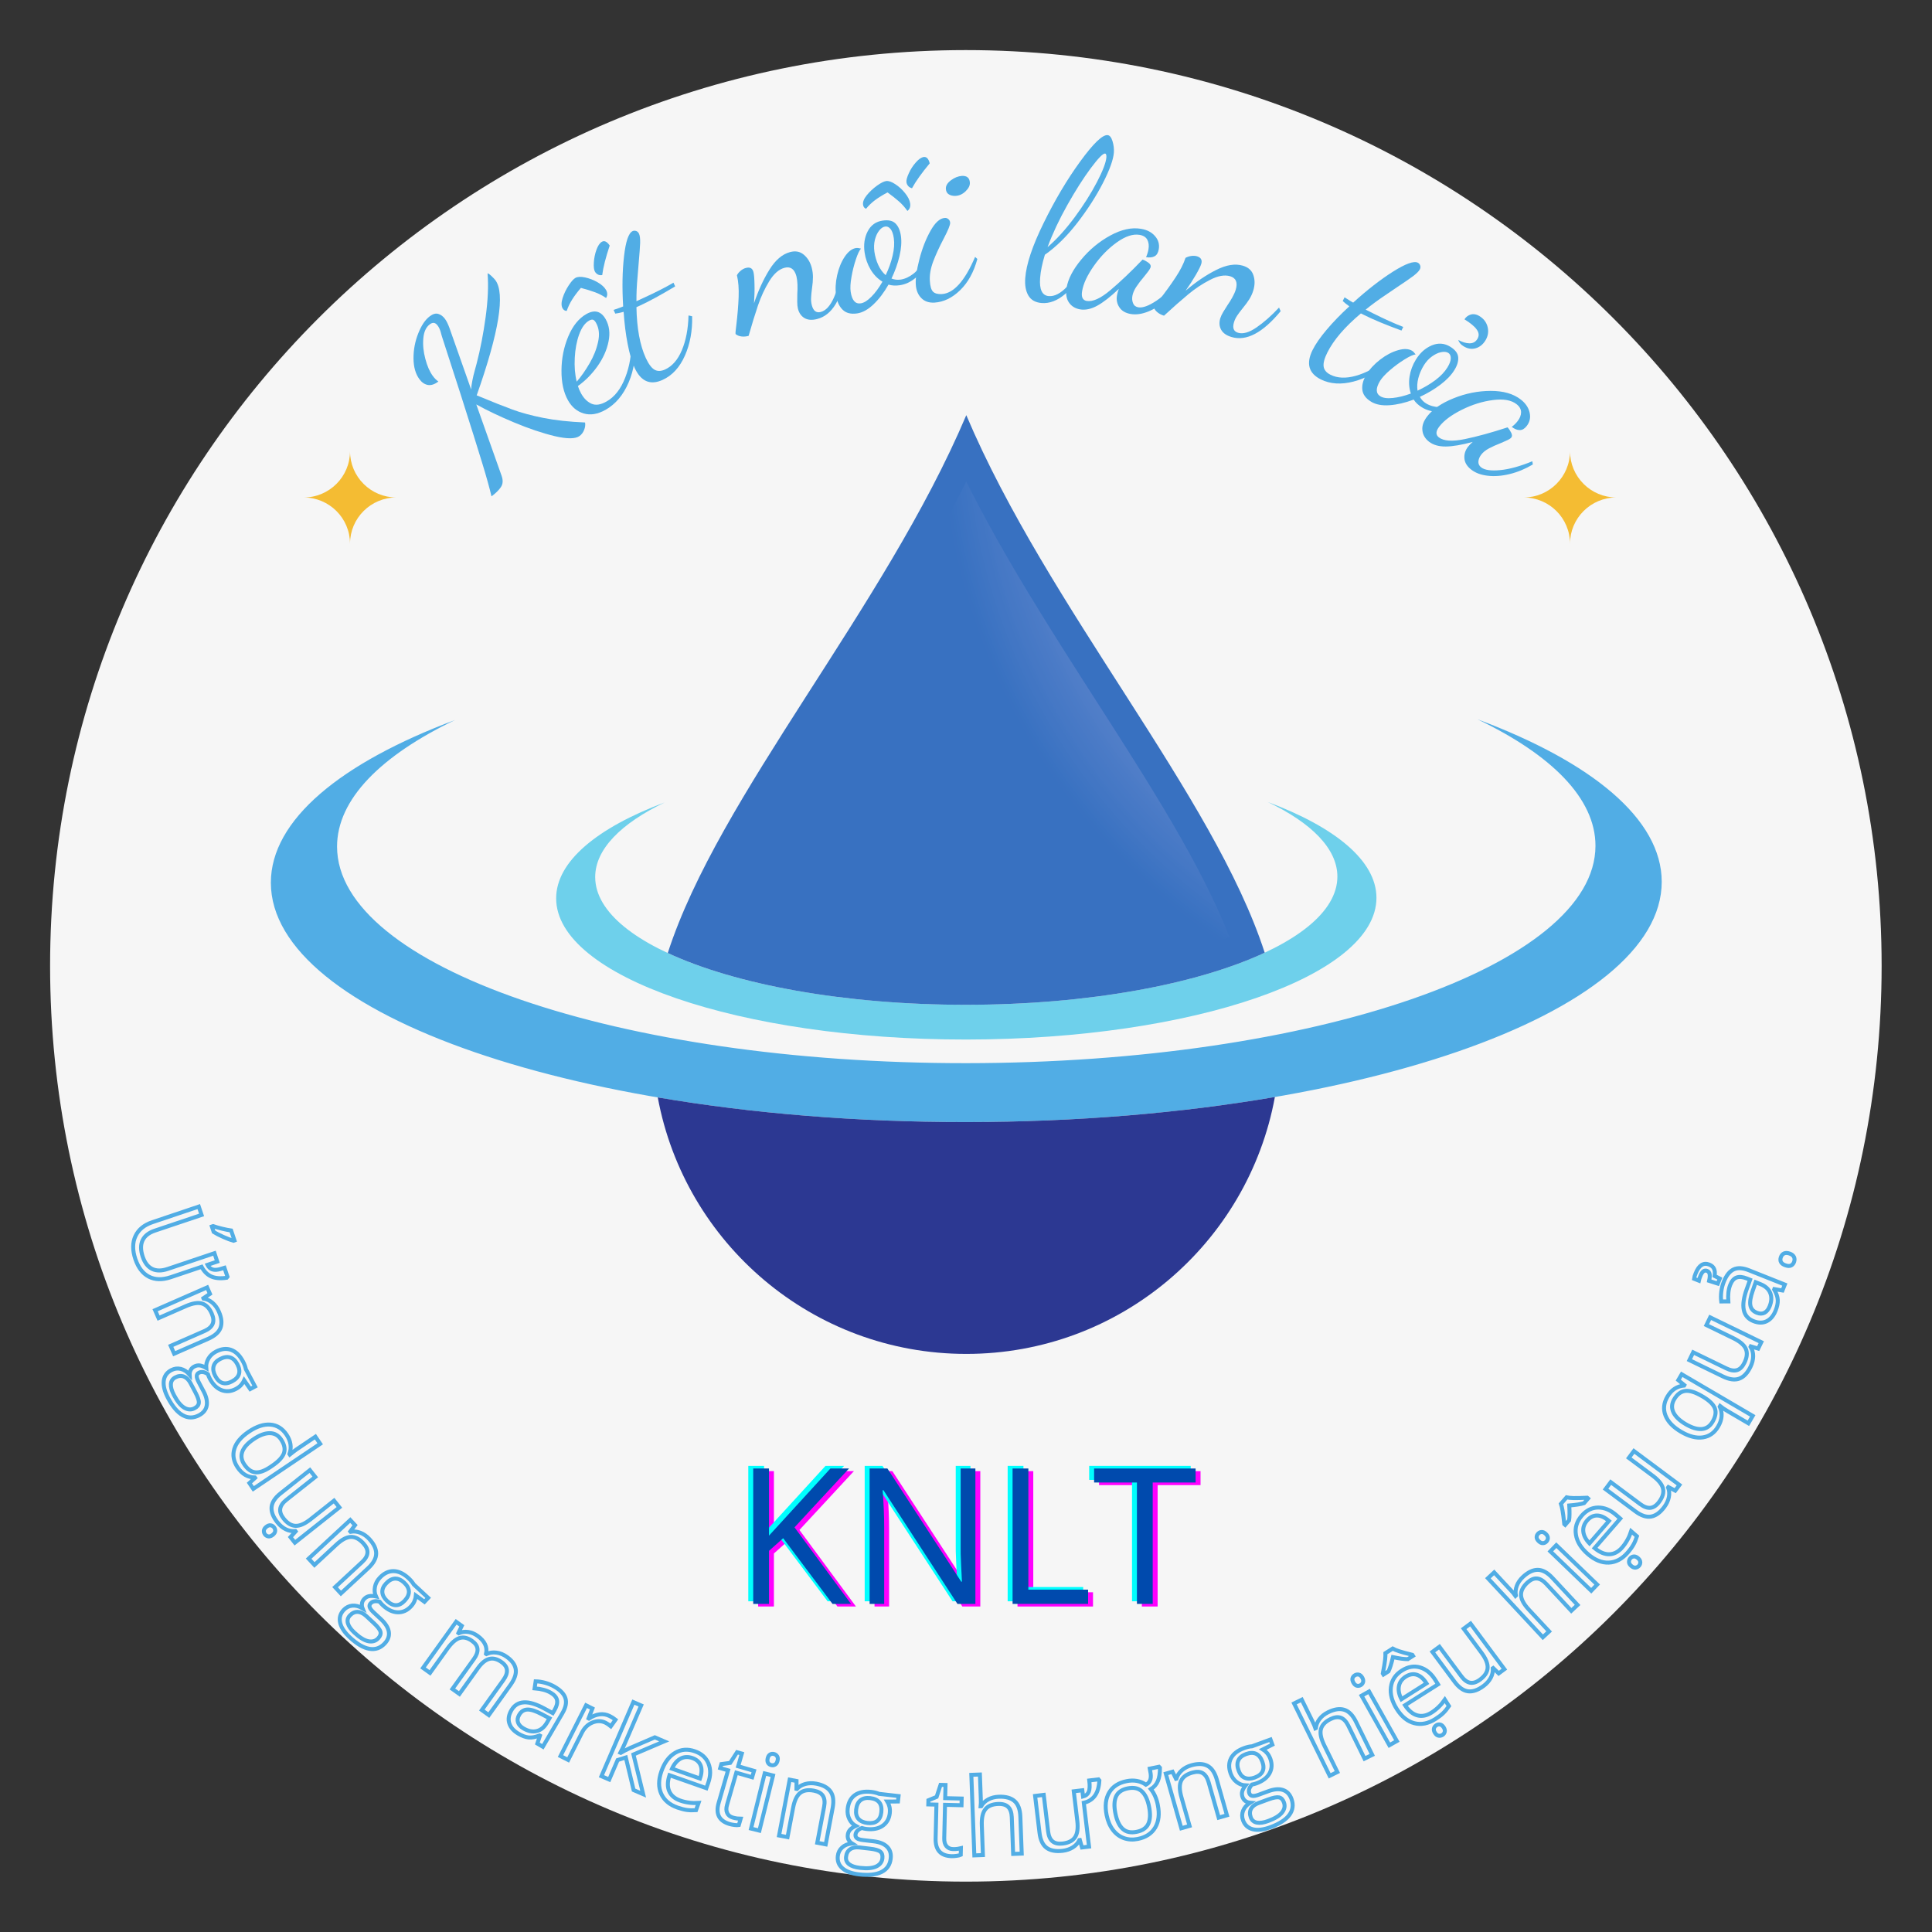 <svg xmlns="http://www.w3.org/2000/svg" xmlns:xlink="http://www.w3.org/1999/xlink" width="500" zoomAndPan="magnify" viewBox="0 0 375 375" height="500" preserveAspectRatio="xMidYMid meet" version="1.0"><rect x="0" y="0" width="375" height="375" fill="#333333" stroke="none"/><defs><g/><clipPath id="bd294082f9"><path d="M 9.723 9.723 L 365.223 9.723 L 365.223 365.223 L 9.723 365.223 Z M 9.723 9.723 " clip-rule="nonzero"/></clipPath><clipPath id="4b433c332f"><path d="M 58.938 87.559 L 76.938 87.559 L 76.938 105.559 L 58.938 105.559 Z M 58.938 87.559 " clip-rule="nonzero"/></clipPath><clipPath id="560a5cbd94"><path d="M 52.598 139 L 322.566 139 L 322.566 218 L 52.598 218 Z M 52.598 139 " clip-rule="nonzero"/></clipPath><clipPath id="4aa691ef2e"><path d="M 127 212 L 248 212 L 248 262.805 L 127 262.805 Z M 127 212 " clip-rule="nonzero"/></clipPath><clipPath id="4182eb5c5f"><path d="M 129 80.555 L 246 80.555 L 246 196 L 129 196 Z M 129 80.555 " clip-rule="nonzero"/></clipPath><clipPath id="138d347f1a"><path d="M 136.344 93.309 L 238.77 93.309 L 238.77 189.711 L 136.344 189.711 Z M 136.344 93.309 " clip-rule="nonzero"/></clipPath><clipPath id="6c4911fa0d"><path d="M 187.57 189.609 L 187.418 189.609 C 167.91 189.609 149.336 186.789 136.438 181.965 C 141.934 167.871 151.895 152.336 162.375 135.984 C 171.211 122.199 180.289 108.031 187.555 93.473 C 194.824 108.031 203.902 122.199 212.738 135.984 C 223.207 152.312 233.148 167.828 238.652 181.902 C 225.727 186.754 207.113 189.598 187.57 189.609 " clip-rule="nonzero"/></clipPath><clipPath id="df120808b9"><path d="M 187.57 189.609 L 187.418 189.609 C 167.91 189.609 149.336 186.789 136.438 181.965 C 141.934 167.871 151.895 152.336 162.375 135.984 C 171.211 122.199 180.289 108.031 187.555 93.473 C 194.824 108.031 203.902 122.199 212.738 135.984 C 223.207 152.312 233.148 167.828 238.652 181.902 C 225.727 186.754 207.113 189.598 187.57 189.609 " clip-rule="nonzero"/></clipPath><clipPath id="e105060b1c"><path d="M 283.555 158.594 L 205.676 45.648 L 91.535 124.488 L 169.414 237.434 Z M 283.555 158.594 " clip-rule="nonzero"/></clipPath><radialGradient gradientTransform="matrix(-0.823, 0.568, -0.568, -0.823, 305.088, 81.147)" gradientUnits="userSpaceOnUse" r="122.697" cx="0" id="79de21b83c" cy="0" fx="0" fy="0"><stop stop-opacity="1" stop-color="rgb(99.805%, 99.805%, 100%)" offset="0"/><stop stop-opacity="1" stop-color="rgb(99.603%, 99.603%, 100%)" offset="0.008"/><stop stop-opacity="1" stop-color="rgb(99.417%, 99.417%, 99.818%)" offset="0.012"/><stop stop-opacity="1" stop-color="rgb(99.217%, 99.217%, 99.617%)" offset="0.016"/><stop stop-opacity="1" stop-color="rgb(98.999%, 99.178%, 99.599%)" offset="0.02"/><stop stop-opacity="1" stop-color="rgb(98.782%, 98.978%, 99.599%)" offset="0.023"/><stop stop-opacity="1" stop-color="rgb(98.582%, 98.787%, 99.599%)" offset="0.027"/><stop stop-opacity="1" stop-color="rgb(98.392%, 98.587%, 99.591%)" offset="0.031"/><stop stop-opacity="1" stop-color="rgb(98.192%, 98.396%, 99.391%)" offset="0.035"/><stop stop-opacity="1" stop-color="rgb(98%, 98.198%, 99.199%)" offset="0.039"/><stop stop-opacity="1" stop-color="rgb(97.806%, 98.001%, 99.199%)" offset="0.043"/><stop stop-opacity="1" stop-color="rgb(97.464%, 97.81%, 99.199%)" offset="0.047"/><stop stop-opacity="1" stop-color="rgb(97.307%, 97.61%, 99.199%)" offset="0.051"/><stop stop-opacity="1" stop-color="rgb(97.119%, 97.464%, 99.199%)" offset="0.055"/><stop stop-opacity="1" stop-color="rgb(96.919%, 97.314%, 99.023%)" offset="0.059"/><stop stop-opacity="1" stop-color="rgb(96.678%, 97.099%, 98.824%)" offset="0.062"/><stop stop-opacity="1" stop-color="rgb(96.278%, 96.883%, 98.799%)" offset="0.066"/><stop stop-opacity="1" stop-color="rgb(96.088%, 96.683%, 98.799%)" offset="0.07"/><stop stop-opacity="1" stop-color="rgb(95.888%, 96.494%, 98.793%)" offset="0.074"/><stop stop-opacity="1" stop-color="rgb(95.697%, 96.294%, 98.593%)" offset="0.078"/><stop stop-opacity="1" stop-color="rgb(95.5%, 96.1%, 98.399%)" offset="0.082"/><stop stop-opacity="1" stop-color="rgb(95.11%, 95.908%, 98.399%)" offset="0.086"/><stop stop-opacity="1" stop-color="rgb(94.907%, 95.52%, 98.399%)" offset="0.09"/><stop stop-opacity="1" stop-color="rgb(94.716%, 95.311%, 98.399%)" offset="0.094"/><stop stop-opacity="1" stop-color="rgb(94.339%, 95.12%, 98.221%)" offset="0.098"/><stop stop-opacity="1" stop-color="rgb(94.098%, 94.897%, 98.021%)" offset="0.102"/><stop stop-opacity="1" stop-color="rgb(93.857%, 94.675%, 98%)" offset="0.105"/><stop stop-opacity="1" stop-color="rgb(93.48%, 94.485%, 98%)" offset="0.109"/><stop stop-opacity="1" stop-color="rgb(93.289%, 94.276%, 97.989%)" offset="0.113"/><stop stop-opacity="1" stop-color="rgb(93.085%, 93.89%, 97.789%)" offset="0.117"/><stop stop-opacity="1" stop-color="rgb(92.694%, 93.7%, 97.6%)" offset="0.121"/><stop stop-opacity="1" stop-color="rgb(92.499%, 93.504%, 97.6%)" offset="0.125"/><stop stop-opacity="1" stop-color="rgb(92.355%, 93.304%, 97.6%)" offset="0.129"/><stop stop-opacity="1" stop-color="rgb(92.02%, 93.114%, 97.459%)" offset="0.133"/><stop stop-opacity="1" stop-color="rgb(91.632%, 92.732%, 97.31%)" offset="0.137"/><stop stop-opacity="1" stop-color="rgb(91.417%, 92.517%, 97.299%)" offset="0.141"/><stop stop-opacity="1" stop-color="rgb(91.177%, 92.349%, 97.299%)" offset="0.145"/><stop stop-opacity="1" stop-color="rgb(90.778%, 92.181%, 97.282%)" offset="0.148"/><stop stop-opacity="1" stop-color="rgb(90.587%, 91.982%, 97.083%)" offset="0.152"/><stop stop-opacity="1" stop-color="rgb(90.379%, 91.791%, 96.899%)" offset="0.156"/><stop stop-opacity="1" stop-color="rgb(89.989%, 91.588%, 96.899%)" offset="0.16"/><stop stop-opacity="1" stop-color="rgb(89.598%, 91.197%, 96.899%)" offset="0.164"/><stop stop-opacity="1" stop-color="rgb(89.401%, 91%, 96.706%)" offset="0.168"/><stop stop-opacity="1" stop-color="rgb(89.211%, 90.81%, 96.506%)" offset="0.172"/><stop stop-opacity="1" stop-color="rgb(88.826%, 90.425%, 96.5%)" offset="0.176"/><stop stop-opacity="1" stop-color="rgb(88.614%, 90.215%, 96.5%)" offset="0.18"/><stop stop-opacity="1" stop-color="rgb(88.423%, 90.024%, 96.5%)" offset="0.184"/><stop stop-opacity="1" stop-color="rgb(88.008%, 89.804%, 96.3%)" offset="0.188"/><stop stop-opacity="1" stop-color="rgb(87.634%, 89.563%, 96.1%)" offset="0.191"/><stop stop-opacity="1" stop-color="rgb(87.488%, 89.183%, 96.1%)" offset="0.195"/><stop stop-opacity="1" stop-color="rgb(87.282%, 88.992%, 96.092%)" offset="0.199"/><stop stop-opacity="1" stop-color="rgb(86.891%, 88.792%, 95.892%)" offset="0.203"/><stop stop-opacity="1" stop-color="rgb(86.501%, 88.599%, 95.699%)" offset="0.207"/><stop stop-opacity="1" stop-color="rgb(86.302%, 88.406%, 95.699%)" offset="0.211"/><stop stop-opacity="1" stop-color="rgb(86.111%, 88.019%, 95.699%)" offset="0.215"/><stop stop-opacity="1" stop-color="rgb(85.728%, 87.811%, 95.515%)" offset="0.219"/><stop stop-opacity="1" stop-color="rgb(85.338%, 87.665%, 95.316%)" offset="0.223"/><stop stop-opacity="1" stop-color="rgb(85.097%, 87.315%, 95.299%)" offset="0.227"/><stop stop-opacity="1" stop-color="rgb(84.857%, 87.08%, 95.28%)" offset="0.23"/><stop stop-opacity="1" stop-color="rgb(84.467%, 86.88%, 95.081%)" offset="0.234"/><stop stop-opacity="1" stop-color="rgb(84.085%, 86.69%, 94.899%)" offset="0.238"/><stop stop-opacity="1" stop-color="rgb(83.894%, 86.485%, 94.899%)" offset="0.242"/><stop stop-opacity="1" stop-color="rgb(83.694%, 86.095%, 94.899%)" offset="0.246"/><stop stop-opacity="1" stop-color="rgb(83.304%, 85.899%, 94.704%)" offset="0.25"/><stop stop-opacity="1" stop-color="rgb(82.913%, 85.709%, 94.504%)" offset="0.254"/><stop stop-opacity="1" stop-color="rgb(82.568%, 85.323%, 94.499%)" offset="0.258"/><stop stop-opacity="1" stop-color="rgb(82.233%, 84.937%, 94.499%)" offset="0.262"/><stop stop-opacity="1" stop-color="rgb(81.801%, 84.7%, 94.299%)" offset="0.27"/><stop stop-opacity="1" stop-color="rgb(81.377%, 84.46%, 94.099%)" offset="0.273"/><stop stop-opacity="1" stop-color="rgb(81.186%, 84.082%, 94.099%)" offset="0.277"/><stop stop-opacity="1" stop-color="rgb(80.978%, 83.891%, 94.092%)" offset="0.281"/><stop stop-opacity="1" stop-color="rgb(80.588%, 83.688%, 93.892%)" offset="0.285"/><stop stop-opacity="1" stop-color="rgb(80.197%, 83.298%, 93.7%)" offset="0.289"/><stop stop-opacity="1" stop-color="rgb(79.807%, 83.101%, 93.7%)" offset="0.293"/><stop stop-opacity="1" stop-color="rgb(79.605%, 82.91%, 93.7%)" offset="0.297"/><stop stop-opacity="1" stop-color="rgb(79.414%, 82.71%, 93.515%)" offset="0.301"/><stop stop-opacity="1" stop-color="rgb(79.034%, 82.564%, 93.315%)" offset="0.305"/><stop stop-opacity="1" stop-color="rgb(78.644%, 82.239%, 93.3%)" offset="0.309"/><stop stop-opacity="1" stop-color="rgb(78.403%, 82.004%, 93.279%)" offset="0.312"/><stop stop-opacity="1" stop-color="rgb(78.163%, 81.763%, 93.079%)" offset="0.316"/><stop stop-opacity="1" stop-color="rgb(77.776%, 81.383%, 92.899%)" offset="0.32"/><stop stop-opacity="1" stop-color="rgb(77.435%, 81.194%, 92.899%)" offset="0.324"/><stop stop-opacity="1" stop-color="rgb(77.094%, 80.992%, 92.897%)" offset="0.328"/><stop stop-opacity="1" stop-color="rgb(76.9%, 80.602%, 92.7%)" offset="0.332"/><stop stop-opacity="1" stop-color="rgb(76.707%, 80.402%, 92.502%)" offset="0.336"/><stop stop-opacity="1" stop-color="rgb(76.32%, 80.211%, 92.499%)" offset="0.34"/><stop stop-opacity="1" stop-color="rgb(75.929%, 80.011%, 92.499%)" offset="0.344"/><stop stop-opacity="1" stop-color="rgb(75.539%, 79.82%, 92.365%)" offset="0.348"/><stop stop-opacity="1" stop-color="rgb(75.298%, 79.42%, 92.215%)" offset="0.352"/><stop stop-opacity="1" stop-color="rgb(75.056%, 79.179%, 92.2%)" offset="0.355"/><stop stop-opacity="1" stop-color="rgb(74.666%, 78.966%, 92.184%)" offset="0.359"/><stop stop-opacity="1" stop-color="rgb(74.275%, 78.584%, 91.985%)" offset="0.363"/><stop stop-opacity="1" stop-color="rgb(73.889%, 78.395%, 91.8%)" offset="0.367"/><stop stop-opacity="1" stop-color="rgb(73.505%, 78.195%, 91.8%)" offset="0.371"/><stop stop-opacity="1" stop-color="rgb(73.114%, 77.809%, 91.609%)" offset="0.379"/><stop stop-opacity="1" stop-color="rgb(72.723%, 77.469%, 91.408%)" offset="0.383"/><stop stop-opacity="1" stop-color="rgb(72.363%, 77.133%, 91.399%)" offset="0.387"/><stop stop-opacity="1" stop-color="rgb(71.977%, 76.723%, 91.199%)" offset="0.395"/><stop stop-opacity="1" stop-color="rgb(71.561%, 76.482%, 90.999%)" offset="0.398"/><stop stop-opacity="1" stop-color="rgb(71.17%, 76.282%, 90.999%)" offset="0.402"/><stop stop-opacity="1" stop-color="rgb(70.779%, 76.091%, 90.991%)" offset="0.406"/><stop stop-opacity="1" stop-color="rgb(70.392%, 75.888%, 90.791%)" offset="0.41"/><stop stop-opacity="1" stop-color="rgb(70.2%, 75.497%, 90.599%)" offset="0.414"/><stop stop-opacity="1" stop-color="rgb(70.006%, 75.301%, 90.599%)" offset="0.418"/><stop stop-opacity="1" stop-color="rgb(69.617%, 75.11%, 90.599%)" offset="0.422"/><stop stop-opacity="1" stop-color="rgb(69.226%, 74.725%, 90.414%)" offset="0.426"/><stop stop-opacity="1" stop-color="rgb(68.835%, 74.515%, 90.215%)" offset="0.43"/><stop stop-opacity="1" stop-color="rgb(68.619%, 74.324%, 90.199%)" offset="0.434"/><stop stop-opacity="1" stop-color="rgb(68.378%, 74.103%, 89.999%)" offset="0.438"/><stop stop-opacity="1" stop-color="rgb(67.967%, 73.863%, 89.799%)" offset="0.441"/><stop stop-opacity="1" stop-color="rgb(67.627%, 73.483%, 89.799%)" offset="0.445"/><stop stop-opacity="1" stop-color="rgb(67.282%, 73.293%, 89.793%)" offset="0.449"/><stop stop-opacity="1" stop-color="rgb(66.893%, 73.091%, 89.594%)" offset="0.453"/><stop stop-opacity="1" stop-color="rgb(66.699%, 72.701%, 89.4%)" offset="0.457"/><stop stop-opacity="1" stop-color="rgb(66.507%, 72.502%, 89.4%)" offset="0.461"/><stop stop-opacity="1" stop-color="rgb(66.119%, 72.359%, 89.4%)" offset="0.465"/><stop stop-opacity="1" stop-color="rgb(65.729%, 72.208%, 89.217%)" offset="0.469"/><stop stop-opacity="1" stop-color="rgb(65.338%, 72.02%, 89.017%)" offset="0.473"/><stop stop-opacity="1" stop-color="rgb(64.92%, 71.62%, 89%)" offset="0.477"/><stop stop-opacity="1" stop-color="rgb(64.68%, 71.381%, 88.98%)" offset="0.48"/><stop stop-opacity="1" stop-color="rgb(64.467%, 71.181%, 88.78%)" offset="0.484"/><stop stop-opacity="1" stop-color="rgb(64.076%, 70.99%, 88.599%)" offset="0.488"/><stop stop-opacity="1" stop-color="rgb(63.686%, 70.786%, 88.599%)" offset="0.492"/><stop stop-opacity="1" stop-color="rgb(63.295%, 70.395%, 88.403%)" offset="0.496"/><stop stop-opacity="1" stop-color="rgb(62.909%, 70.009%, 88.203%)" offset="0.504"/><stop stop-opacity="1" stop-color="rgb(62.569%, 69.623%, 88.199%)" offset="0.508"/><stop stop-opacity="1" stop-color="rgb(62.228%, 69.412%, 88.199%)" offset="0.512"/><stop stop-opacity="1" stop-color="rgb(61.841%, 69.221%, 88.022%)" offset="0.516"/><stop stop-opacity="1" stop-color="rgb(61.423%, 69%, 87.822%)" offset="0.52"/><stop stop-opacity="1" stop-color="rgb(61.182%, 68.761%, 87.799%)" offset="0.523"/><stop stop-opacity="1" stop-color="rgb(60.97%, 68.382%, 87.79%)" offset="0.527"/><stop stop-opacity="1" stop-color="rgb(60.579%, 68.192%, 87.64%)" offset="0.531"/><stop stop-opacity="1" stop-color="rgb(60.188%, 67.992%, 87.5%)" offset="0.535"/><stop stop-opacity="1" stop-color="rgb(59.798%, 67.799%, 87.5%)" offset="0.539"/><stop stop-opacity="1" stop-color="rgb(59.407%, 67.653%, 87.5%)" offset="0.543"/><stop stop-opacity="1" stop-color="rgb(59.206%, 67.314%, 87.311%)" offset="0.547"/><stop stop-opacity="1" stop-color="rgb(59.015%, 67.11%, 87.109%)" offset="0.551"/><stop stop-opacity="1" stop-color="rgb(58.635%, 66.919%, 87.099%)" offset="0.555"/><stop stop-opacity="1" stop-color="rgb(58.244%, 66.719%, 87.099%)" offset="0.559"/><stop stop-opacity="1" stop-color="rgb(57.808%, 66.499%, 86.899%)" offset="0.562"/><stop stop-opacity="1" stop-color="rgb(57.434%, 66.283%, 86.699%)" offset="0.566"/><stop stop-opacity="1" stop-color="rgb(57.288%, 66.072%, 86.688%)" offset="0.57"/><stop stop-opacity="1" stop-color="rgb(57.082%, 65.688%, 86.488%)" offset="0.574"/><stop stop-opacity="1" stop-color="rgb(56.691%, 65.498%, 86.299%)" offset="0.578"/><stop stop-opacity="1" stop-color="rgb(56.3%, 65.302%, 86.299%)" offset="0.582"/><stop stop-opacity="1" stop-color="rgb(55.91%, 65.102%, 86.299%)" offset="0.586"/><stop stop-opacity="1" stop-color="rgb(55.519%, 64.911%, 86.111%)" offset="0.59"/><stop stop-opacity="1" stop-color="rgb(55.312%, 64.529%, 85.912%)" offset="0.594"/><stop stop-opacity="1" stop-color="rgb(55.121%, 64.316%, 85.899%)" offset="0.598"/><stop stop-opacity="1" stop-color="rgb(54.697%, 64.099%, 85.875%)" offset="0.602"/><stop stop-opacity="1" stop-color="rgb(54.257%, 63.879%, 85.675%)" offset="0.605"/><stop stop-opacity="1" stop-color="rgb(53.867%, 63.68%, 85.5%)" offset="0.609"/><stop stop-opacity="1" stop-color="rgb(53.485%, 63.49%, 85.5%)" offset="0.613"/><stop stop-opacity="1" stop-color="rgb(53.294%, 63.286%, 85.495%)" offset="0.617"/><stop stop-opacity="1" stop-color="rgb(53.094%, 62.895%, 85.295%)" offset="0.621"/><stop stop-opacity="1" stop-color="rgb(52.704%, 62.7%, 85.1%)" offset="0.625"/><stop stop-opacity="1" stop-color="rgb(52.361%, 62.556%, 85.1%)" offset="0.629"/><stop stop-opacity="1" stop-color="rgb(52.02%, 62.405%, 85.1%)" offset="0.633"/><stop stop-opacity="1" stop-color="rgb(51.633%, 62.218%, 84.918%)" offset="0.637"/><stop stop-opacity="1" stop-color="rgb(51.418%, 62.018%, 84.717%)" offset="0.641"/><stop stop-opacity="1" stop-color="rgb(51.176%, 61.777%, 84.698%)" offset="0.645"/><stop stop-opacity="1" stop-color="rgb(50.76%, 61.377%, 84.682%)" offset="0.648"/><stop stop-opacity="1" stop-color="rgb(50.369%, 61.186%, 84.482%)" offset="0.652"/><stop stop-opacity="1" stop-color="rgb(49.979%, 60.986%, 84.299%)" offset="0.656"/><stop stop-opacity="1" stop-color="rgb(49.591%, 60.796%, 84.299%)" offset="0.66"/><stop stop-opacity="1" stop-color="rgb(49.399%, 60.597%, 84.299%)" offset="0.664"/><stop stop-opacity="1" stop-color="rgb(49.205%, 60.4%, 84.105%)" offset="0.668"/><stop stop-opacity="1" stop-color="rgb(48.816%, 60.21%, 83.905%)" offset="0.672"/><stop stop-opacity="1" stop-color="rgb(48.425%, 60.01%, 83.899%)" offset="0.676"/><stop stop-opacity="1" stop-color="rgb(48.035%, 59.819%, 83.719%)" offset="0.68"/><stop stop-opacity="1" stop-color="rgb(47.688%, 59.445%, 83.519%)" offset="0.684"/><stop stop-opacity="1" stop-color="rgb(47.498%, 59.204%, 83.499%)" offset="0.688"/><stop stop-opacity="1" stop-color="rgb(47.263%, 58.978%, 83.484%)" offset="0.691"/><stop stop-opacity="1" stop-color="rgb(46.872%, 58.788%, 83.284%)" offset="0.695"/><stop stop-opacity="1" stop-color="rgb(46.481%, 58.588%, 83.099%)" offset="0.699"/><stop stop-opacity="1" stop-color="rgb(46.091%, 58.397%, 83.099%)" offset="0.703"/><stop stop-opacity="1" stop-color="rgb(45.7%, 58.2%, 83.099%)" offset="0.707"/><stop stop-opacity="1" stop-color="rgb(45.502%, 58.002%, 82.907%)" offset="0.711"/><stop stop-opacity="1" stop-color="rgb(45.311%, 57.811%, 82.707%)" offset="0.715"/><stop stop-opacity="1" stop-color="rgb(44.93%, 57.611%, 82.7%)" offset="0.719"/><stop stop-opacity="1" stop-color="rgb(44.539%, 57.465%, 82.7%)" offset="0.723"/><stop stop-opacity="1" stop-color="rgb(44.121%, 57.115%, 82.549%)" offset="0.727"/><stop stop-opacity="1" stop-color="rgb(43.88%, 56.88%, 82.399%)" offset="0.73"/><stop stop-opacity="1" stop-color="rgb(43.666%, 56.68%, 82.399%)" offset="0.734"/><stop stop-opacity="1" stop-color="rgb(43.275%, 56.49%, 82.39%)" offset="0.738"/><stop stop-opacity="1" stop-color="rgb(42.886%, 56.29%, 82.19%)" offset="0.742"/><stop stop-opacity="1" stop-color="rgb(42.546%, 56.099%, 81.999%)" offset="0.746"/><stop stop-opacity="1" stop-color="rgb(42.204%, 55.904%, 81.999%)" offset="0.75"/><stop stop-opacity="1" stop-color="rgb(42.004%, 55.704%, 81.999%)" offset="0.754"/><stop stop-opacity="1" stop-color="rgb(41.814%, 55.513%, 81.813%)" offset="0.758"/><stop stop-opacity="1" stop-color="rgb(41.432%, 55.313%, 81.613%)" offset="0.762"/><stop stop-opacity="1" stop-color="rgb(41.042%, 55.122%, 81.599%)" offset="0.766"/><stop stop-opacity="1" stop-color="rgb(40.601%, 54.9%, 81.577%)" offset="0.77"/><stop stop-opacity="1" stop-color="rgb(40.176%, 54.677%, 81.377%)" offset="0.773"/><stop stop-opacity="1" stop-color="rgb(39.987%, 54.486%, 81.2%)" offset="0.777"/><stop stop-opacity="1" stop-color="rgb(39.78%, 54.286%, 81.2%)" offset="0.781"/><stop stop-opacity="1" stop-color="rgb(39.389%, 54.095%, 81.197%)" offset="0.785"/><stop stop-opacity="1" stop-color="rgb(38.998%, 53.897%, 80.998%)" offset="0.789"/><stop stop-opacity="1" stop-color="rgb(38.608%, 53.7%, 80.801%)" offset="0.793"/><stop stop-opacity="1" stop-color="rgb(38.217%, 53.51%, 80.8%)" offset="0.797"/><stop stop-opacity="1" stop-color="rgb(38.01%, 53.31%, 80.8%)" offset="0.801"/><stop stop-opacity="1" stop-color="rgb(37.819%, 53.119%, 80.62%)" offset="0.805"/><stop stop-opacity="1" stop-color="rgb(37.488%, 52.919%, 80.418%)" offset="0.809"/><stop stop-opacity="1" stop-color="rgb(37.097%, 52.699%, 80.379%)" offset="0.812"/><stop stop-opacity="1" stop-color="rgb(36.664%, 52.487%, 80.179%)" offset="0.816"/><stop stop-opacity="1" stop-color="rgb(36.278%, 52.332%, 79.999%)" offset="0.82"/><stop stop-opacity="1" stop-color="rgb(35.892%, 51.993%, 79.997%)" offset="0.828"/><stop stop-opacity="1" stop-color="rgb(35.501%, 51.799%, 79.8%)" offset="0.832"/><stop stop-opacity="1" stop-color="rgb(35.11%, 51.607%, 79.602%)" offset="0.836"/><stop stop-opacity="1" stop-color="rgb(34.72%, 51.407%, 79.599%)" offset="0.84"/><stop stop-opacity="1" stop-color="rgb(34.511%, 51.216%, 79.599%)" offset="0.844"/><stop stop-opacity="1" stop-color="rgb(34.32%, 51.016%, 79.42%)" offset="0.848"/><stop stop-opacity="1" stop-color="rgb(33.897%, 50.8%, 79.221%)" offset="0.852"/><stop stop-opacity="1" stop-color="rgb(33.456%, 50.58%, 79.199%)" offset="0.855"/><stop stop-opacity="1" stop-color="rgb(33.066%, 50.38%, 79.185%)" offset="0.859"/><stop stop-opacity="1" stop-color="rgb(32.684%, 50.189%, 78.986%)" offset="0.863"/><stop stop-opacity="1" stop-color="rgb(32.349%, 49.989%, 78.799%)" offset="0.867"/><stop stop-opacity="1" stop-color="rgb(32.004%, 49.603%, 78.799%)" offset="0.875"/><stop stop-opacity="1" stop-color="rgb(31.613%, 49.403%, 78.609%)" offset="0.879"/><stop stop-opacity="1" stop-color="rgb(31.223%, 49.399%, 78.409%)" offset="0.883"/><stop stop-opacity="1" stop-color="rgb(31.013%, 49.217%, 78.4%)" offset="0.887"/><stop stop-opacity="1" stop-color="rgb(30.823%, 49.017%, 78.4%)" offset="0.891"/><stop stop-opacity="1" stop-color="rgb(30.4%, 48.799%, 78.2%)" offset="0.895"/><stop stop-opacity="1" stop-color="rgb(29.961%, 48.581%, 78%)" offset="0.898"/><stop stop-opacity="1" stop-color="rgb(29.57%, 48.381%, 78%)" offset="0.902"/><stop stop-opacity="1" stop-color="rgb(29.187%, 48.192%, 77.991%)" offset="0.906"/><stop stop-opacity="1" stop-color="rgb(28.996%, 47.992%, 77.791%)" offset="0.91"/><stop stop-opacity="1" stop-color="rgb(28.798%, 47.8%, 77.599%)" offset="0.914"/><stop stop-opacity="1" stop-color="rgb(28.407%, 47.653%, 77.599%)" offset="0.918"/><stop stop-opacity="1" stop-color="rgb(28.017%, 47.504%, 77.599%)" offset="0.922"/><stop stop-opacity="1" stop-color="rgb(27.66%, 47.319%, 77.449%)" offset="0.926"/><stop stop-opacity="1" stop-color="rgb(27.324%, 47.119%, 77.299%)" offset="0.934"/><stop stop-opacity="1" stop-color="rgb(26.904%, 46.899%, 77.278%)" offset="0.938"/><stop stop-opacity="1" stop-color="rgb(26.463%, 46.683%, 77.078%)" offset="0.941"/><stop stop-opacity="1" stop-color="rgb(26.083%, 46.483%, 76.9%)" offset="0.945"/><stop stop-opacity="1" stop-color="rgb(25.893%, 46.3%, 76.9%)" offset="0.949"/><stop stop-opacity="1" stop-color="rgb(25.691%, 46.298%, 76.898%)" offset="0.953"/><stop stop-opacity="1" stop-color="rgb(25.301%, 46.101%, 76.701%)" offset="0.957"/><stop stop-opacity="1" stop-color="rgb(24.91%, 45.903%, 76.503%)" offset="0.961"/><stop stop-opacity="1" stop-color="rgb(24.519%, 45.712%, 76.5%)" offset="0.965"/><stop stop-opacity="1" stop-color="rgb(24.129%, 45.511%, 76.5%)" offset="0.969"/><stop stop-opacity="1" stop-color="rgb(23.917%, 45.32%, 76.321%)" offset="0.973"/><stop stop-opacity="1" stop-color="rgb(23.676%, 45.12%, 76.12%)" offset="0.977"/><stop stop-opacity="1" stop-color="rgb(23.257%, 45.081%, 76.099%)" offset="0.98"/><stop stop-opacity="1" stop-color="rgb(22.87%, 44.881%, 76.085%)" offset="0.984"/><stop stop-opacity="1" stop-color="rgb(22.539%, 44.69%, 75.885%)" offset="0.988"/><stop stop-opacity="1" stop-color="rgb(22.394%, 44.49%, 75.699%)" offset="0.992"/><stop stop-opacity="1" stop-color="rgb(22.194%, 44.299%, 75.699%)" offset="0.996"/><stop stop-opacity="1" stop-color="rgb(21.999%, 44.299%, 75.699%)" offset="1"/></radialGradient><clipPath id="486a2844f3"><path d="M 295.738 87.559 L 313.738 87.559 L 313.738 105.559 L 295.738 105.559 Z M 295.738 87.559 " clip-rule="nonzero"/></clipPath></defs><g clip-path="url(#bd294082f9)"><path fill="#f6f6f6" d="M 187.473 9.723 C 89.305 9.723 9.723 89.305 9.723 187.473 C 9.723 285.645 89.305 365.223 187.473 365.223 C 285.645 365.223 365.223 285.645 365.223 187.473 C 365.223 89.305 285.645 9.723 187.473 9.723 " fill-opacity="1" fill-rule="nonzero"/></g><g fill="#51ade5" fill-opacity="1"><g transform="translate(92.48, 94.676)"><g><path d="M 20.031 -10.062 C 19.219 -9.469 17.613 -9.453 15.219 -10.016 C 12.832 -10.586 10.211 -11.469 7.359 -12.656 C 4.504 -13.852 2.039 -15.023 -0.031 -16.172 L 4.875 -2.344 C 5.188 -1.469 5.145 -0.734 4.75 -0.141 C 4.363 0.441 3.754 1.047 2.922 1.672 C 2.535 0.023 1.941 -2.102 1.141 -4.719 C 0.348 -7.332 -1.066 -11.844 -3.109 -18.25 L -6.719 -29.422 C -6.727 -29.484 -6.805 -29.766 -6.953 -30.266 C -7.098 -30.766 -7.297 -31.176 -7.547 -31.5 C -7.973 -32.082 -8.473 -32.16 -9.047 -31.734 C -9.785 -31.18 -10.207 -30.27 -10.312 -29 C -10.426 -27.738 -10.297 -26.41 -9.922 -25.016 C -9.555 -23.617 -9.07 -22.516 -8.469 -21.703 C -8.133 -21.242 -7.773 -20.883 -7.391 -20.625 C -8.117 -20.07 -8.797 -19.848 -9.422 -19.953 C -10.055 -20.066 -10.602 -20.438 -11.062 -21.062 C -11.82 -22.082 -12.207 -23.43 -12.219 -25.109 C -12.227 -26.785 -11.922 -28.406 -11.297 -29.969 C -10.68 -31.531 -9.93 -32.641 -9.047 -33.297 C -8.453 -33.742 -7.91 -33.895 -7.422 -33.75 C -6.93 -33.613 -6.5 -33.297 -6.125 -32.797 C -5.82 -32.391 -5.531 -31.805 -5.25 -31.047 L -1.031 -19.078 C -1.008 -19.566 -0.93 -20.141 -0.797 -20.797 C -0.672 -21.461 -0.508 -22.141 -0.312 -22.828 L 0.031 -24.094 C 0.75 -26.852 1.332 -29.863 1.781 -33.125 C 2.227 -36.383 2.352 -39.219 2.156 -41.625 C 2.344 -41.582 2.594 -41.41 2.906 -41.109 C 3.227 -40.805 3.484 -40.535 3.672 -40.297 C 5.598 -37.691 4.391 -30.238 0.047 -17.938 C 2.961 -16.727 5.27 -15.812 6.969 -15.188 C 8.664 -14.562 10.664 -14.02 12.969 -13.562 C 15.281 -13.102 17.984 -12.805 21.078 -12.672 C 21.16 -12.211 21.102 -11.738 20.906 -11.25 C 20.719 -10.758 20.426 -10.363 20.031 -10.062 Z M 20.031 -10.062 "/></g></g></g><g fill="#51ade5" fill-opacity="1"><g transform="translate(112.375, 80.192)"><g><path d="M 5.156 -0.641 C 3.633 0.211 2.227 0.445 0.938 0.062 C -0.352 -0.312 -1.375 -1.16 -2.125 -2.484 C -2.988 -4.016 -3.41 -5.945 -3.391 -8.281 C -3.379 -10.613 -2.941 -12.812 -2.078 -14.875 C -1.211 -16.945 -0.039 -18.398 1.438 -19.234 C 3.039 -20.141 4.289 -19.805 5.188 -18.234 C 5.895 -16.973 6.078 -15.52 5.734 -13.875 C 5.398 -12.227 4.68 -10.629 3.578 -9.078 C 2.473 -7.535 1.211 -6.266 -0.203 -5.266 C -0.047 -4.766 0.164 -4.27 0.438 -3.781 C 0.969 -2.844 1.633 -2.191 2.438 -1.828 C 3.25 -1.473 4.211 -1.613 5.328 -2.25 C 6.91 -3.133 8.129 -4.688 8.984 -6.906 C 9.848 -9.133 10.238 -11.504 10.156 -14.016 L 10.812 -13.953 C 11.082 -11.055 10.691 -8.391 9.641 -5.953 C 8.598 -3.516 7.102 -1.742 5.156 -0.641 Z M -0.438 -6.109 C 0.438 -7.117 1.27 -8.305 2.062 -9.672 C 2.863 -11.047 3.414 -12.441 3.719 -13.859 C 4.031 -15.273 3.895 -16.5 3.312 -17.531 C 3.133 -17.852 2.945 -18.051 2.75 -18.125 C 2.551 -18.195 2.297 -18.145 1.984 -17.969 C 1.18 -17.52 0.535 -16.629 0.047 -15.297 C -0.441 -13.961 -0.727 -12.445 -0.812 -10.75 C -0.906 -9.062 -0.781 -7.516 -0.438 -6.109 Z M 4.516 -26.797 C 4.18 -26.742 3.895 -26.785 3.656 -26.922 C 3.414 -27.055 3.227 -27.242 3.094 -27.484 C 2.906 -27.816 2.836 -28.406 2.891 -29.25 C 2.941 -30.094 3.109 -30.91 3.391 -31.703 C 3.68 -32.504 4.035 -33.023 4.453 -33.266 C 4.941 -33.547 5.445 -33.301 5.969 -32.531 C 5.188 -30.207 4.703 -28.297 4.516 -26.797 Z M 5.266 -22.359 C 4.555 -22.836 3.836 -23.207 3.109 -23.469 C 2.379 -23.738 1.469 -24.02 0.375 -24.312 C -0.32 -23.5 -0.883 -22.75 -1.312 -22.062 C -1.75 -21.375 -2.102 -20.633 -2.375 -19.844 C -2.719 -19.844 -2.988 -20.016 -3.188 -20.359 C -3.445 -20.828 -3.441 -21.488 -3.172 -22.344 C -2.898 -23.195 -2.508 -24.008 -2 -24.781 C -1.488 -25.562 -1.051 -26.051 -0.688 -26.25 C -0.27 -26.488 0.352 -26.52 1.188 -26.344 C 2.02 -26.164 2.828 -25.852 3.609 -25.406 C 4.391 -24.957 4.938 -24.461 5.25 -23.922 C 5.562 -23.359 5.566 -22.836 5.266 -22.359 Z M 5.266 -22.359 "/></g></g></g><g fill="#51ade5" fill-opacity="1"><g transform="translate(124.314, 73.449)"><g><path d="M 4.312 0.281 C 1.906 1.383 0.086 0.602 -1.141 -2.062 C -1.672 -3.227 -2.117 -4.766 -2.484 -6.672 C -2.859 -8.578 -3.117 -10.66 -3.266 -12.922 C -3.961 -12.734 -4.504 -12.617 -4.891 -12.578 L -5.219 -13.297 C -4.195 -13.641 -3.578 -13.863 -3.359 -13.969 C -3.578 -17.582 -3.52 -20.832 -3.188 -23.719 C -2.863 -26.602 -2.305 -28.227 -1.516 -28.594 C -1.305 -28.688 -1.078 -28.691 -0.828 -28.609 C -0.586 -28.523 -0.406 -28.348 -0.281 -28.078 C -0.113 -27.723 -0.039 -27.129 -0.062 -26.297 C -0.094 -25.473 -0.188 -24.176 -0.344 -22.406 C -0.363 -22.062 -0.441 -21.113 -0.578 -19.562 C -0.723 -18.02 -0.789 -16.492 -0.781 -14.984 L 0.703 -15.672 C 2.953 -16.703 4.852 -17.672 6.406 -18.578 L 6.734 -17.859 C 3.93 -16.18 1.625 -14.926 -0.188 -14.094 L -0.781 -13.828 C -0.707 -9.734 -0.102 -6.445 1.031 -3.969 C 1.57 -2.801 2.129 -2.047 2.703 -1.703 C 3.285 -1.359 3.977 -1.367 4.781 -1.734 C 6.164 -2.367 7.25 -3.613 8.031 -5.469 C 8.82 -7.32 9.254 -9.57 9.328 -12.219 L 10.031 -12.062 C 10.102 -9.25 9.633 -6.703 8.625 -4.422 C 7.613 -2.141 6.176 -0.57 4.312 0.281 Z M 4.312 0.281 "/></g></g></g><g fill="#51ade5" fill-opacity="1"><g transform="translate(134.947, 68.559)"><g/></g></g><g fill="#51ade5" fill-opacity="1"><g transform="translate(144.478, 64.709)"><g><path d="M 14.156 -2.797 C 13.176 -2.535 12.359 -2.586 11.703 -2.953 C 11.055 -3.328 10.625 -3.93 10.406 -4.766 C 10.312 -5.141 10.266 -5.594 10.266 -6.125 C 10.266 -6.664 10.27 -7.195 10.281 -7.719 C 10.32 -8.281 10.332 -8.863 10.312 -9.469 C 10.289 -10.082 10.223 -10.617 10.109 -11.078 C 9.734 -12.484 8.969 -13.035 7.812 -12.734 C 6.719 -12.453 5.723 -11.582 4.828 -10.125 C 3.941 -8.664 3.219 -7.109 2.656 -5.453 C 2.094 -3.797 1.484 -1.816 0.828 0.484 C 0.328 0.617 -0.141 0.656 -0.578 0.594 C -1.023 0.539 -1.398 0.383 -1.703 0.125 C -1.742 -0.02 -1.695 -0.586 -1.562 -1.578 C -1.32 -3.598 -1.172 -5.422 -1.109 -7.047 C -1.047 -8.68 -1.156 -10.094 -1.438 -11.281 C -1.301 -11.57 -1.066 -11.859 -0.734 -12.141 C -0.41 -12.422 -0.062 -12.609 0.312 -12.703 C 1.094 -12.91 1.578 -12.645 1.766 -11.906 C 1.879 -11.469 1.945 -10.676 1.969 -9.531 C 2 -8.383 1.969 -7.156 1.875 -5.844 C 2.707 -8.32 3.707 -10.5 4.875 -12.375 C 6.039 -14.25 7.375 -15.383 8.875 -15.781 C 9.926 -16.062 10.816 -15.891 11.547 -15.266 C 12.285 -14.648 12.797 -13.812 13.078 -12.75 C 13.242 -12.113 13.32 -11.488 13.312 -10.875 C 13.312 -10.258 13.25 -9.531 13.125 -8.688 C 13.031 -7.988 12.973 -7.391 12.953 -6.891 C 12.93 -6.391 12.977 -5.914 13.094 -5.469 C 13.383 -4.363 13.961 -3.926 14.828 -4.156 C 15.805 -4.406 16.648 -5.316 17.359 -6.891 C 18.066 -8.461 18.645 -10.32 19.094 -12.469 L 19.719 -12.031 C 18.906 -6.633 17.051 -3.555 14.156 -2.797 Z M 14.156 -2.797 "/></g></g></g><g fill="#51ade5" fill-opacity="1"><g transform="translate(163.114, 59.864)"><g><path d="M 3.25 0.969 C 2.039 1.145 1.102 0.906 0.438 0.25 C -0.227 -0.395 -0.648 -1.32 -0.828 -2.531 C -1.004 -3.738 -0.938 -5.039 -0.625 -6.438 C -0.312 -7.832 0.176 -9.031 0.844 -10.031 C 1.52 -11.039 2.254 -11.602 3.047 -11.719 C 3.305 -11.75 3.625 -11.711 4 -11.609 C 3.688 -11.266 3.352 -10.555 3 -9.484 C 2.645 -8.422 2.363 -7.289 2.156 -6.094 C 1.945 -4.906 1.895 -3.957 2 -3.25 C 2.238 -1.582 2.891 -0.828 3.953 -0.984 C 4.578 -1.078 5.266 -1.504 6.016 -2.266 C 6.773 -3.023 7.492 -4 8.172 -5.188 C 7.242 -5.75 6.473 -6.539 5.859 -7.562 C 5.254 -8.594 4.867 -9.691 4.703 -10.859 C 4.484 -12.391 4.68 -13.754 5.297 -14.953 C 5.922 -16.16 6.895 -16.859 8.219 -17.047 C 9.344 -17.211 10.172 -17.023 10.703 -16.484 C 11.242 -15.953 11.594 -15.156 11.75 -14.094 C 11.914 -12.969 11.828 -11.664 11.484 -10.188 C 11.141 -8.719 10.617 -7.254 9.922 -5.797 C 10.492 -5.578 11.082 -5.508 11.688 -5.594 C 12.531 -5.719 13.367 -6.102 14.203 -6.75 C 15.035 -7.395 15.613 -8.297 15.938 -9.453 L 16.516 -9.094 C 16.148 -7.727 15.492 -6.66 14.547 -5.891 C 13.609 -5.117 12.598 -4.656 11.516 -4.5 C 10.723 -4.383 10 -4.426 9.344 -4.625 C 8.477 -3.094 7.508 -1.816 6.438 -0.797 C 5.375 0.223 4.312 0.812 3.25 0.969 Z M 8.797 -6.453 C 9.398 -7.711 9.848 -8.973 10.141 -10.234 C 10.441 -11.492 10.52 -12.625 10.375 -13.625 C 10.258 -14.445 10.047 -15.047 9.734 -15.422 C 9.422 -15.797 9.078 -15.953 8.703 -15.891 C 8.285 -15.836 7.895 -15.578 7.531 -15.109 C 7.164 -14.648 6.891 -14.055 6.703 -13.328 C 6.523 -12.598 6.492 -11.816 6.609 -10.984 C 6.742 -10.078 6.992 -9.223 7.359 -8.422 C 7.734 -7.617 8.211 -6.961 8.797 -6.453 Z M 13.906 -23.328 C 13.582 -23.41 13.332 -23.555 13.156 -23.766 C 12.977 -23.984 12.867 -24.223 12.828 -24.484 C 12.773 -24.867 12.926 -25.445 13.281 -26.219 C 13.633 -27 14.086 -27.703 14.641 -28.328 C 15.191 -28.961 15.707 -29.316 16.188 -29.391 C 16.738 -29.461 17.125 -29.051 17.344 -28.156 C 15.781 -26.281 14.633 -24.672 13.906 -23.328 Z M 13.016 -18.922 C 12.516 -19.629 11.973 -20.238 11.391 -20.75 C 10.805 -21.27 10.062 -21.859 9.156 -22.516 C 8.207 -22.016 7.406 -21.52 6.75 -21.031 C 6.102 -20.551 5.516 -19.988 4.984 -19.344 C 4.648 -19.477 4.457 -19.734 4.406 -20.109 C 4.32 -20.648 4.562 -21.27 5.125 -21.969 C 5.695 -22.664 6.359 -23.285 7.109 -23.828 C 7.867 -24.367 8.457 -24.664 8.875 -24.719 C 9.344 -24.789 9.93 -24.594 10.641 -24.125 C 11.359 -23.664 12 -23.082 12.562 -22.375 C 13.133 -21.664 13.461 -21.004 13.547 -20.391 C 13.641 -19.754 13.461 -19.266 13.016 -18.922 Z M 13.016 -18.922 "/></g></g></g><g fill="#51ade5" fill-opacity="1"><g transform="translate(178.126, 57.767)"><g><path d="M 7.375 -19.75 C 6.844 -19.719 6.395 -19.816 6.031 -20.047 C 5.676 -20.273 5.488 -20.629 5.469 -21.109 C 5.426 -21.691 5.75 -22.242 6.438 -22.766 C 7.125 -23.285 7.836 -23.57 8.578 -23.625 C 9.555 -23.676 10.07 -23.238 10.125 -22.312 C 10.156 -21.758 9.879 -21.203 9.297 -20.641 C 8.723 -20.086 8.082 -19.789 7.375 -19.75 Z M 3.266 0.969 C 2.172 1.031 1.305 0.727 0.672 0.062 C 0.035 -0.594 -0.312 -1.473 -0.375 -2.578 C -0.445 -3.723 -0.211 -5.344 0.328 -7.438 C 0.867 -9.531 1.586 -11.375 2.484 -12.969 C 3.379 -14.57 4.305 -15.406 5.266 -15.469 C 5.523 -15.488 5.754 -15.41 5.953 -15.234 C 6.16 -15.066 6.273 -14.836 6.297 -14.547 C 6.328 -14.129 5.914 -13.109 5.062 -11.484 C 4.176 -9.797 3.484 -8.285 2.984 -6.953 C 2.492 -5.617 2.285 -4.379 2.359 -3.234 C 2.422 -2.191 2.629 -1.492 2.984 -1.141 C 3.348 -0.797 3.914 -0.645 4.688 -0.688 C 7 -0.832 9.148 -3.238 11.141 -7.906 L 11.578 -7.5 C 10.891 -4.957 9.773 -2.938 8.234 -1.438 C 6.703 0.051 5.047 0.852 3.266 0.969 Z M 3.266 0.969 "/></g></g></g><g fill="#51ade5" fill-opacity="1"><g transform="translate(187.929, 57.126)"><g/></g></g><g fill="#51ade5" fill-opacity="1"><g transform="translate(198.608, 57.194)"><g><path d="M 3.594 1.625 C 2.383 1.531 1.52 1.047 1 0.172 C 0.488 -0.703 0.285 -1.832 0.391 -3.219 C 0.586 -5.895 1.773 -9.453 3.953 -13.891 C 6.129 -18.336 8.488 -22.312 11.031 -25.812 C 13.582 -29.32 15.359 -31.039 16.359 -30.969 C 16.773 -30.938 17.098 -30.547 17.328 -29.797 C 17.555 -29.055 17.645 -28.316 17.594 -27.578 C 17.488 -26.203 16.781 -24.234 15.469 -21.672 C 14.156 -19.109 12.492 -16.523 10.484 -13.922 C 8.473 -11.328 6.379 -9.27 4.203 -7.75 C 3.68 -6.039 3.375 -4.547 3.281 -3.266 C 3.102 -0.992 3.672 0.188 4.984 0.281 C 6.078 0.363 7.25 -0.242 8.5 -1.547 C 9.75 -2.859 10.895 -4.457 11.938 -6.344 L 12.562 -5.953 C 9.613 -0.672 6.625 1.852 3.594 1.625 Z M 4.719 -9.219 C 6.477 -10.727 8.227 -12.656 9.969 -15 C 11.707 -17.352 13.148 -19.629 14.297 -21.828 C 15.441 -24.023 16.055 -25.629 16.141 -26.641 C 16.172 -27.117 16.082 -27.367 15.875 -27.391 C 15.469 -27.422 14.539 -26.469 13.094 -24.531 C 11.656 -22.594 10.141 -20.207 8.547 -17.375 C 6.961 -14.551 5.688 -11.832 4.719 -9.219 Z M 4.719 -9.219 "/></g></g></g><g fill="#51ade5" fill-opacity="1"><g transform="translate(207.9, 57.633)"><g><path d="M 1.766 2.422 C 0.797 2.254 0.066 1.805 -0.422 1.078 C -0.922 0.348 -1.07 -0.602 -0.875 -1.781 C -0.582 -3.5 0.363 -5.32 1.969 -7.25 C 3.57 -9.188 5.453 -10.742 7.609 -11.922 C 9.773 -13.098 11.766 -13.531 13.578 -13.219 C 14.734 -13.031 15.633 -12.562 16.281 -11.812 C 16.938 -11.07 17.18 -10.219 17.016 -9.25 C 16.898 -8.57 16.629 -8.117 16.203 -7.891 C 15.773 -7.66 15.223 -7.602 14.547 -7.719 C 14.773 -8.227 14.93 -8.734 15.016 -9.234 C 15.141 -9.961 15.066 -10.582 14.797 -11.094 C 14.523 -11.602 14.023 -11.922 13.297 -12.047 C 12.004 -12.266 10.523 -11.773 8.859 -10.578 C 7.191 -9.379 5.711 -7.863 4.422 -6.031 C 3.141 -4.207 2.379 -2.578 2.141 -1.141 C 1.941 0.004 2.238 0.645 3.031 0.781 C 4.207 0.977 5.738 0.281 7.625 -1.312 C 9.52 -2.906 11.602 -4.883 13.875 -7.25 C 14.238 -7.125 14.602 -6.93 14.969 -6.672 C 15.332 -6.41 15.492 -6.141 15.453 -5.859 C 15.41 -5.617 15.207 -5.266 14.844 -4.797 C 14.477 -4.328 14.258 -4.051 14.188 -3.969 C 13.551 -3.219 13.031 -2.535 12.625 -1.922 C 12.227 -1.305 11.984 -0.723 11.891 -0.172 C 11.805 0.328 11.852 0.797 12.031 1.234 C 12.207 1.672 12.547 1.93 13.047 2.016 C 13.898 2.16 15.07 1.734 16.562 0.734 C 18.062 -0.266 19.625 -1.758 21.25 -3.75 L 21.625 -3.234 C 20.738 -1.785 19.711 -0.535 18.547 0.516 C 17.379 1.578 16.18 2.352 14.953 2.844 C 13.723 3.332 12.594 3.488 11.562 3.312 C 10.539 3.133 9.805 2.695 9.359 2 C 8.91 1.312 8.758 0.547 8.906 -0.297 C 8.969 -0.68 9.086 -1.102 9.266 -1.562 C 7.648 -0.031 6.254 1.055 5.078 1.703 C 3.898 2.348 2.797 2.586 1.766 2.422 Z M 1.766 2.422 "/></g></g></g><g fill="#51ade5" fill-opacity="1"><g transform="translate(225.48, 60.447)"><g><path d="M 13.562 4.969 C 12.594 4.688 11.922 4.219 11.547 3.562 C 11.18 2.906 11.125 2.16 11.375 1.328 C 11.488 0.961 11.68 0.551 11.953 0.094 C 12.234 -0.363 12.516 -0.812 12.797 -1.25 C 13.117 -1.707 13.426 -2.203 13.719 -2.734 C 14.02 -3.273 14.238 -3.77 14.375 -4.219 C 14.789 -5.613 14.43 -6.484 13.297 -6.828 C 12.211 -7.148 10.91 -6.914 9.391 -6.125 C 7.867 -5.344 6.438 -4.391 5.094 -3.266 C 3.75 -2.148 2.203 -0.785 0.453 0.828 C -0.035 0.68 -0.453 0.469 -0.797 0.188 C -1.148 -0.082 -1.391 -0.406 -1.516 -0.781 C -1.473 -0.926 -1.141 -1.383 -0.516 -2.156 C 0.734 -3.758 1.805 -5.242 2.703 -6.609 C 3.609 -7.973 4.25 -9.234 4.625 -10.391 C 4.895 -10.555 5.238 -10.676 5.656 -10.75 C 6.082 -10.82 6.484 -10.805 6.859 -10.703 C 7.629 -10.461 7.906 -9.973 7.688 -9.234 C 7.562 -8.805 7.211 -8.098 6.641 -7.109 C 6.066 -6.117 5.398 -5.086 4.641 -4.016 C 6.629 -5.711 8.609 -7.055 10.578 -8.047 C 12.555 -9.047 14.285 -9.32 15.766 -8.875 C 16.816 -8.562 17.492 -7.953 17.797 -7.047 C 18.109 -6.141 18.109 -5.16 17.797 -4.109 C 17.609 -3.484 17.348 -2.906 17.016 -2.375 C 16.691 -1.852 16.258 -1.266 15.719 -0.609 C 15.281 -0.066 14.922 0.41 14.641 0.828 C 14.367 1.242 14.164 1.676 14.031 2.125 C 13.707 3.219 13.973 3.891 14.828 4.141 C 15.797 4.43 16.988 4.086 18.406 3.109 C 19.82 2.141 21.281 0.852 22.781 -0.75 L 23.094 -0.047 C 19.613 4.16 16.438 5.832 13.562 4.969 Z M 13.562 4.969 "/></g></g></g><g fill="#51ade5" fill-opacity="1"><g transform="translate(244.063, 66.153)"><g/></g></g><g fill="#51ade5" fill-opacity="1"><g transform="translate(253.886, 70.114)"><g><path d="M 2.484 3.531 C 0.117 2.344 -0.41 0.438 0.891 -2.188 C 1.461 -3.332 2.375 -4.645 3.625 -6.125 C 4.883 -7.613 6.348 -9.125 8.016 -10.656 C 7.43 -11.082 7.004 -11.426 6.734 -11.688 L 7.094 -12.406 C 8 -11.82 8.555 -11.477 8.766 -11.375 C 11.453 -13.82 14.02 -15.82 16.469 -17.375 C 18.926 -18.926 20.539 -19.508 21.312 -19.125 C 21.52 -19.02 21.672 -18.844 21.766 -18.594 C 21.859 -18.352 21.836 -18.098 21.703 -17.828 C 21.523 -17.484 21.102 -17.055 20.438 -16.547 C 19.77 -16.047 18.695 -15.305 17.219 -14.328 C 16.945 -14.129 16.164 -13.598 14.875 -12.734 C 13.582 -11.867 12.352 -10.961 11.188 -10.016 L 12.656 -9.281 C 14.863 -8.176 16.805 -7.301 18.484 -6.656 L 18.141 -5.953 C 15.066 -7.078 12.641 -8.086 10.859 -8.984 L 10.266 -9.281 C 7.141 -6.656 4.969 -4.125 3.75 -1.688 C 3.176 -0.539 2.938 0.363 3.031 1.031 C 3.125 1.695 3.566 2.227 4.359 2.625 C 5.711 3.301 7.352 3.367 9.281 2.828 C 11.219 2.285 13.242 1.211 15.359 -0.391 L 15.688 0.25 C 13.539 2.07 11.266 3.301 8.859 3.938 C 6.453 4.57 4.328 4.438 2.484 3.531 Z M 2.484 3.531 "/></g></g></g><g fill="#51ade5" fill-opacity="1"><g transform="translate(264.252, 75.138)"><g><path d="M 1.875 2.828 C 0.832 2.191 0.266 1.41 0.172 0.484 C 0.078 -0.441 0.348 -1.426 0.984 -2.469 C 1.617 -3.508 2.504 -4.469 3.641 -5.344 C 4.773 -6.219 5.922 -6.82 7.078 -7.156 C 8.234 -7.5 9.156 -7.461 9.844 -7.047 C 10.062 -6.91 10.285 -6.676 10.516 -6.344 C 10.055 -6.301 9.344 -5.977 8.375 -5.375 C 7.414 -4.781 6.477 -4.094 5.562 -3.312 C 4.656 -2.531 4.008 -1.832 3.625 -1.219 C 2.75 0.219 2.766 1.219 3.672 1.781 C 4.211 2.113 5.016 2.223 6.078 2.109 C 7.148 2.004 8.32 1.719 9.594 1.25 C 9.25 0.219 9.164 -0.879 9.344 -2.047 C 9.531 -3.223 9.938 -4.316 10.562 -5.328 C 11.363 -6.641 12.391 -7.562 13.641 -8.094 C 14.898 -8.625 16.098 -8.539 17.234 -7.844 C 18.203 -7.25 18.719 -6.57 18.781 -5.812 C 18.852 -5.051 18.609 -4.219 18.047 -3.312 C 17.453 -2.344 16.551 -1.398 15.344 -0.484 C 14.133 0.43 12.801 1.223 11.344 1.891 C 11.633 2.43 12.039 2.859 12.562 3.172 C 13.289 3.617 14.18 3.863 15.234 3.906 C 16.285 3.945 17.312 3.617 18.312 2.922 L 18.516 3.594 C 17.348 4.406 16.156 4.805 14.938 4.797 C 13.727 4.785 12.66 4.492 11.734 3.922 C 11.047 3.504 10.516 3.004 10.141 2.422 C 8.492 3.047 6.93 3.41 5.453 3.516 C 3.984 3.617 2.789 3.391 1.875 2.828 Z M 10.891 0.688 C 12.172 0.094 13.328 -0.586 14.359 -1.359 C 15.391 -2.141 16.164 -2.957 16.688 -3.812 C 17.125 -4.52 17.344 -5.117 17.344 -5.609 C 17.344 -6.098 17.18 -6.441 16.859 -6.641 C 16.504 -6.859 16.035 -6.906 15.453 -6.781 C 14.879 -6.664 14.285 -6.383 13.672 -5.938 C 13.066 -5.5 12.547 -4.926 12.109 -4.219 C 11.629 -3.438 11.273 -2.613 11.047 -1.75 C 10.828 -0.895 10.773 -0.082 10.891 0.688 Z M 19.812 -7.938 C 19.281 -8.258 18.941 -8.664 18.797 -9.156 C 19.578 -8.727 20.301 -8.508 20.969 -8.5 C 21.645 -8.488 22.16 -8.773 22.516 -9.359 C 22.867 -9.941 22.832 -10.535 22.406 -11.141 C 21.988 -11.754 21.188 -12.426 20 -13.156 C 20.301 -13.633 20.719 -13.945 21.25 -14.094 C 21.789 -14.238 22.336 -14.141 22.891 -13.797 C 23.754 -13.266 24.289 -12.547 24.5 -11.641 C 24.719 -10.742 24.57 -9.879 24.062 -9.047 C 23.57 -8.254 22.93 -7.75 22.141 -7.531 C 21.359 -7.32 20.582 -7.457 19.812 -7.938 Z M 19.812 -7.938 "/></g></g></g><g fill="#51ade5" fill-opacity="1"><g transform="translate(276.958, 82.762)"><g><path d="M 0.406 2.969 C -0.363 2.363 -0.789 1.625 -0.875 0.75 C -0.969 -0.125 -0.648 -1.031 0.078 -1.969 C 1.148 -3.352 2.848 -4.516 5.172 -5.453 C 7.504 -6.398 9.898 -6.879 12.359 -6.891 C 14.816 -6.898 16.77 -6.344 18.219 -5.219 C 19.145 -4.5 19.719 -3.656 19.938 -2.688 C 20.164 -1.719 19.977 -0.848 19.375 -0.078 C 18.957 0.461 18.504 0.727 18.016 0.719 C 17.523 0.719 17.008 0.508 16.469 0.094 C 16.914 -0.238 17.289 -0.602 17.594 -1 C 18.051 -1.582 18.281 -2.164 18.281 -2.75 C 18.281 -3.332 17.988 -3.852 17.406 -4.312 C 16.375 -5.113 14.844 -5.379 12.812 -5.109 C 10.781 -4.848 8.766 -4.219 6.766 -3.219 C 4.766 -2.219 3.316 -1.141 2.422 0.016 C 1.711 0.922 1.676 1.625 2.312 2.125 C 3.25 2.852 4.926 2.969 7.344 2.469 C 9.77 1.969 12.539 1.207 15.656 0.188 C 15.926 0.477 16.16 0.82 16.359 1.219 C 16.555 1.613 16.566 1.926 16.391 2.156 C 16.242 2.352 15.895 2.566 15.344 2.797 C 14.801 3.035 14.484 3.176 14.391 3.219 C 13.461 3.582 12.676 3.938 12.031 4.281 C 11.383 4.633 10.891 5.035 10.547 5.484 C 10.234 5.891 10.051 6.32 10 6.781 C 9.957 7.25 10.133 7.641 10.531 7.953 C 11.219 8.484 12.453 8.66 14.234 8.484 C 16.023 8.316 18.102 7.742 20.469 6.766 L 20.562 7.391 C 19.113 8.254 17.617 8.875 16.078 9.25 C 14.547 9.625 13.125 9.734 11.812 9.578 C 10.5 9.43 9.43 9.035 8.609 8.391 C 7.785 7.754 7.344 7.023 7.281 6.203 C 7.219 5.391 7.453 4.641 7.984 3.953 C 8.223 3.648 8.523 3.336 8.891 3.016 C 6.742 3.598 5 3.895 3.656 3.906 C 2.312 3.914 1.227 3.602 0.406 2.969 Z M 0.406 2.969 "/></g></g></g><g clip-path="url(#4b433c332f)"><path fill="#f4bc33" d="M 67.938 87.574 C 67.938 92.535 63.91 96.559 58.938 96.559 C 63.91 96.559 67.938 100.578 67.938 105.539 C 67.938 100.578 71.969 96.559 76.938 96.559 C 71.969 96.559 67.938 92.535 67.938 87.574 Z M 67.938 87.574 " fill-opacity="1" fill-rule="nonzero"/></g><path stroke-linecap="butt" transform="matrix(0.239, 0.711, -0.711, 0.239, 42.528, 230.897)" fill="none" stroke-linejoin="miter" d="M 17.503 6.391 L 17.504 9.046 C 18.023 8.974 18.439 8.8 18.753 8.521 C 19.065 8.247 19.29 7.856 19.432 7.354 C 19.567 6.856 19.635 6.115 19.636 5.131 L 22.066 5.131 L 22.253 5.425 C 21.958 7.051 21.423 8.278 20.657 9.102 C 19.886 9.92 18.836 10.445 17.502 10.667 L 17.505 19.077 C 17.503 21.384 16.86 23.163 15.58 24.402 C 14.297 25.646 12.472 26.268 10.114 26.27 C 7.717 26.271 5.847 25.624 4.508 24.344 C 3.165 23.061 2.494 21.285 2.496 19.027 L 2.493 6.391 L 4.775 6.39 L 4.774 19.184 C 4.777 20.823 5.232 22.081 6.142 22.954 C 7.055 23.833 8.397 24.269 10.166 24.271 C 11.81 24.27 13.066 23.836 13.927 22.977 C 14.79 22.113 15.224 20.842 15.224 19.16 L 15.223 6.387 Z M 8.462 4.483 C 8.895 3.931 9.357 3.262 9.853 2.473 C 10.348 1.689 10.739 1.002 11.028 0.423 L 13.732 0.422 L 13.736 0.704 C 13.342 1.285 12.755 2 11.98 2.849 C 11.2 3.696 10.528 4.355 9.953 4.821 L 8.464 4.819 Z M 8.462 4.483 " stroke="#51ade5" stroke-width="1.03" stroke-opacity="1" stroke-miterlimit="4"/><path stroke-linecap="butt" transform="matrix(0.301, 0.687, -0.687, 0.301, 47.258, 244.865)" fill="none" stroke-linejoin="miter" d="M 12.423 26.001 L 12.419 16.487 C 12.419 15.293 12.147 14.395 11.601 13.81 C 11.058 13.22 10.203 12.925 9.039 12.922 C 7.505 12.921 6.378 13.338 5.661 14.172 C 4.945 15.002 4.589 16.375 4.586 18.29 L 4.589 26 L 2.361 25.998 L 2.358 11.3 L 4.173 11.298 L 4.532 13.308 L 4.639 13.31 C 5.097 12.589 5.735 12.027 6.559 11.626 C 7.381 11.229 8.299 11.028 9.309 11.033 C 11.079 11.028 12.409 11.457 13.309 12.311 C 14.202 13.168 14.645 14.533 14.647 16.411 L 14.646 26.001 Z M 12.423 26.001 " stroke="#51ade5" stroke-width="1.03" stroke-opacity="1" stroke-miterlimit="4"/><path stroke-linecap="butt" transform="matrix(0.35, 0.663, -0.663, 0.35, 51.956, 255.624)" fill="none" stroke-linejoin="miter" d="M 14.39 11.298 L 14.393 12.707 L 11.667 13.028 C 11.919 13.344 12.145 13.752 12.339 14.255 C 12.537 14.76 12.636 15.331 12.635 15.967 C 12.636 17.404 12.144 18.558 11.16 19.417 C 10.176 20.275 8.824 20.704 7.109 20.705 C 6.669 20.702 6.258 20.667 5.877 20.595 C 4.929 21.096 4.454 21.728 4.453 22.488 C 4.453 22.888 4.619 23.188 4.948 23.379 C 5.281 23.573 5.85 23.668 6.651 23.667 L 9.256 23.665 C 10.847 23.664 12.07 24.004 12.924 24.673 C 13.778 25.342 14.205 26.316 14.207 27.595 C 14.205 29.226 13.55 30.465 12.245 31.319 C 10.94 32.172 9.036 32.598 6.531 32.599 C 4.612 32.598 3.126 32.243 2.085 31.528 C 1.043 30.812 0.523 29.801 0.524 28.494 C 0.526 27.599 0.809 26.83 1.381 26.172 C 1.954 25.521 2.759 25.08 3.796 24.845 C 3.42 24.675 3.105 24.414 2.852 24.057 C 2.594 23.697 2.466 23.282 2.47 22.806 C 2.47 22.27 2.611 21.803 2.895 21.399 C 3.184 20.998 3.638 20.608 4.254 20.233 C 3.49 19.917 2.876 19.386 2.394 18.637 C 1.915 17.883 1.678 17.027 1.676 16.06 C 1.677 14.452 2.157 13.21 3.125 12.337 C 4.091 11.469 5.459 11.031 7.232 11.032 C 7.999 11.03 8.693 11.12 9.311 11.3 Z M 2.671 28.468 C 2.669 29.262 3.003 29.868 3.676 30.277 C 4.347 30.691 5.305 30.897 6.561 30.895 C 8.427 30.897 9.812 30.616 10.708 30.058 C 11.61 29.499 12.059 28.74 12.057 27.785 C 12.058 26.99 11.815 26.437 11.318 26.128 C 10.829 25.816 9.903 25.663 8.547 25.665 L 5.872 25.665 C 4.866 25.663 4.078 25.906 3.517 26.388 C 2.949 26.871 2.67 27.566 2.671 28.468 Z M 3.877 16.009 C 3.877 17.034 4.167 17.812 4.747 18.342 C 5.329 18.868 6.138 19.131 7.175 19.131 C 9.349 19.131 10.435 18.079 10.438 15.966 C 10.435 13.755 9.336 12.656 7.135 12.653 C 6.091 12.655 5.283 12.935 4.721 13.498 C 4.158 14.061 3.876 14.896 3.877 16.009 Z M 3.877 16.009 " stroke="#51ade5" stroke-width="1.03" stroke-opacity="1" stroke-miterlimit="4"/><path stroke-linecap="butt" transform="matrix(0.419, 0.622, -0.622, 0.419, 59.276, 269.092)" fill="none" stroke-linejoin="miter" d="M 12.368 24.026 L 12.248 24.027 C 11.218 25.519 9.679 26.266 7.63 26.267 C 5.709 26.267 4.216 25.613 3.144 24.295 C 2.077 22.98 1.544 21.114 1.544 18.69 C 1.544 16.266 2.077 14.383 3.151 13.04 C 4.222 11.702 5.716 11.031 7.633 11.029 C 9.626 11.034 11.156 11.756 12.222 13.203 L 12.391 13.204 L 12.301 12.144 L 12.249 11.111 L 12.246 5.131 L 14.47 5.128 L 14.472 26.002 L 12.663 26.002 Z M 7.912 24.404 C 9.432 24.404 10.533 23.99 11.22 23.166 C 11.903 22.338 12.246 20.999 12.247 19.16 L 12.245 18.688 C 12.248 16.605 11.898 15.12 11.206 14.227 C 10.515 13.341 9.408 12.896 7.888 12.896 C 6.583 12.896 5.582 13.403 4.891 14.419 C 4.196 15.433 3.852 16.866 3.85 18.716 C 3.848 20.593 4.192 22.012 4.885 22.968 C 5.571 23.926 6.58 24.405 7.912 24.404 Z M 7.912 24.404 " stroke="#51ade5" stroke-width="1.03" stroke-opacity="1" stroke-miterlimit="4"/><path stroke-linecap="butt" transform="matrix(0.466, 0.588, -0.588, 0.466, 65.765, 278.792)" fill="none" stroke-linejoin="miter" d="M 4.454 11.301 L 4.453 20.833 C 4.45 22.034 4.724 22.93 5.274 23.519 C 5.817 24.108 6.671 24.407 7.835 24.406 C 9.373 24.402 10.496 23.984 11.207 23.145 C 11.918 22.299 12.272 20.931 12.274 19.026 L 12.272 11.3 L 14.5 11.298 L 14.499 26.002 L 12.66 25.999 L 12.34 24.03 L 12.221 24.029 C 11.763 24.749 11.13 25.304 10.319 25.691 C 9.514 26.077 8.591 26.268 7.553 26.27 C 5.766 26.268 4.423 25.841 3.532 24.995 C 2.644 24.145 2.201 22.783 2.201 20.915 L 2.2 11.302 Z M 6.695 29.245 C 6.692 28.738 6.827 28.359 7.088 28.121 C 7.353 27.879 7.669 27.758 8.047 27.758 C 8.407 27.758 8.717 27.878 8.971 28.119 C 9.233 28.359 9.361 28.734 9.361 29.246 C 9.362 29.738 9.23 30.106 8.973 30.354 C 8.713 30.599 8.404 30.72 8.049 30.724 C 7.674 30.719 7.352 30.597 7.086 30.353 C 6.824 30.106 6.692 29.735 6.695 29.245 Z M 6.695 29.245 " stroke="#51ade5" stroke-width="1.03" stroke-opacity="1" stroke-miterlimit="4"/><path stroke-linecap="butt" transform="matrix(0.51, 0.55, -0.55, 0.51, 72.999, 287.975)" fill="none" stroke-linejoin="miter" d="M 12.421 26.001 L 12.418 16.489 C 12.422 15.291 12.149 14.399 11.604 13.807 C 11.059 13.215 10.2 12.923 9.043 12.922 C 7.502 12.92 6.375 13.338 5.662 14.168 C 4.944 15.001 4.586 16.374 4.587 18.287 L 4.59 26.001 L 2.36 25.998 L 2.36 11.301 L 4.173 11.3 L 4.532 13.31 L 4.642 13.313 C 5.098 12.585 5.737 12.027 6.559 11.624 C 7.381 11.229 8.298 11.029 9.308 11.029 C 11.081 11.033 12.412 11.459 13.306 12.31 C 14.2 13.169 14.649 14.531 14.645 16.41 L 14.647 26 Z M 12.421 26.001 " stroke="#51ade5" stroke-width="1.03" stroke-opacity="1" stroke-miterlimit="4"/><path stroke-linecap="butt" transform="matrix(0.549, 0.511, -0.511, 0.549, 80.981, 296.585)" fill="none" stroke-linejoin="miter" d="M 14.392 11.3 L 14.392 12.708 L 11.668 13.028 C 11.918 13.343 12.142 13.753 12.341 14.258 C 12.537 14.759 12.637 15.334 12.636 15.967 C 12.635 17.405 12.143 18.559 11.161 19.415 C 10.175 20.274 8.826 20.704 7.108 20.7 C 6.67 20.702 6.258 20.665 5.874 20.596 C 4.927 21.092 4.451 21.727 4.452 22.486 C 4.456 22.888 4.618 23.185 4.947 23.377 C 5.282 23.57 5.846 23.665 6.653 23.668 L 9.255 23.668 C 10.847 23.667 12.07 24.003 12.926 24.672 C 13.778 25.344 14.207 26.318 14.205 27.593 C 14.204 29.222 13.551 30.462 12.248 31.317 C 10.938 32.172 9.036 32.597 6.533 32.597 C 4.609 32.6 3.13 32.241 2.087 31.524 C 1.045 30.808 0.522 29.801 0.521 28.493 C 0.525 27.601 0.807 26.827 1.38 26.173 C 1.953 25.52 2.758 25.077 3.795 24.846 C 3.421 24.674 3.107 24.412 2.851 24.053 C 2.599 23.697 2.47 23.283 2.469 22.808 C 2.466 22.27 2.609 21.803 2.896 21.401 C 3.184 20.999 3.637 20.606 4.251 20.234 C 3.492 19.923 2.874 19.388 2.397 18.637 C 1.916 17.882 1.674 17.026 1.676 16.064 C 1.676 14.45 2.16 13.211 3.125 12.336 C 4.089 11.468 5.461 11.032 7.23 11.03 C 8 11.033 8.693 11.121 9.31 11.302 Z M 2.667 28.468 C 2.668 29.264 3.007 29.866 3.673 30.278 C 4.348 30.689 5.306 30.894 6.559 30.895 C 8.427 30.894 9.812 30.616 10.709 30.06 C 11.611 29.499 12.058 28.742 12.057 27.783 C 12.056 26.987 11.815 26.437 11.321 26.128 C 10.828 25.818 9.904 25.667 8.545 25.665 L 5.877 25.663 C 4.863 25.667 4.077 25.907 3.514 26.388 C 2.954 26.872 2.667 27.565 2.667 28.468 Z M 3.878 16.008 C 3.874 17.036 4.17 17.814 4.748 18.343 C 5.329 18.87 6.141 19.131 7.173 19.132 C 9.348 19.131 10.436 18.076 10.436 15.964 C 10.436 13.761 9.337 12.655 7.137 12.652 C 6.087 12.654 5.284 12.938 4.722 13.496 C 4.16 14.062 3.878 14.899 3.878 16.008 Z M 3.878 16.008 " stroke="#51ade5" stroke-width="1.03" stroke-opacity="1" stroke-miterlimit="4"/><path stroke-linecap="butt" transform="matrix(0.609, 0.437, -0.437, 0.609, 92.034, 306.871)" fill="none" stroke-linejoin="miter" d="M 21.097 25.999 L 21.096 16.436 C 21.098 15.268 20.848 14.384 20.347 13.801 C 19.85 13.215 19.07 12.922 18.013 12.924 C 16.628 12.924 15.604 13.318 14.939 14.116 C 14.278 14.91 13.949 16.14 13.949 17.794 L 13.949 25.998 L 11.721 26 L 11.724 16.434 C 11.723 15.262 11.472 14.385 10.971 13.802 C 10.471 13.212 9.686 12.922 8.622 12.923 C 7.231 12.921 6.21 13.339 5.561 14.177 C 4.911 15.014 4.585 16.382 4.585 18.286 L 4.588 26.001 L 2.363 26.001 L 2.362 11.298 L 4.172 11.301 L 4.535 13.31 L 4.639 13.312 C 5.06 12.594 5.655 12.038 6.416 11.634 C 7.184 11.23 8.042 11.032 8.99 11.031 C 11.285 11.032 12.787 11.865 13.491 13.527 L 13.599 13.526 C 14.04 12.755 14.674 12.146 15.508 11.701 C 16.336 11.255 17.284 11.031 18.347 11.031 C 20.012 11.029 21.256 11.457 22.085 12.311 C 22.911 13.167 23.325 14.53 23.326 16.408 L 23.328 26.001 Z M 21.097 25.999 " stroke="#51ade5" stroke-width="1.03" stroke-opacity="1" stroke-miterlimit="4"/><path stroke-linecap="butt" transform="matrix(0.648, 0.378, -0.378, 0.648, 106.737, 317.262)" fill="none" stroke-linejoin="miter" d="M 11.402 25.999 L 10.959 23.906 L 10.852 23.908 C 10.117 24.831 9.387 25.45 8.657 25.779 C 7.931 26.106 7.019 26.27 5.927 26.268 C 4.468 26.268 3.326 25.891 2.503 25.142 C 1.672 24.39 1.26 23.322 1.26 21.935 C 1.26 18.969 3.636 17.408 8.384 17.268 L 10.876 17.189 L 10.881 16.276 C 10.876 15.121 10.628 14.271 10.133 13.722 C 9.637 13.173 8.842 12.895 7.752 12.897 C 6.527 12.895 5.141 13.269 3.595 14.019 L 2.912 12.32 C 3.633 11.923 4.43 11.615 5.289 11.392 C 6.154 11.17 7.018 11.059 7.886 11.059 C 9.639 11.056 10.941 11.448 11.784 12.222 C 12.63 13.001 13.052 14.251 13.052 15.969 L 13.05 26.003 Z M 6.369 24.43 C 7.755 24.43 8.849 24.051 9.635 23.291 C 10.429 22.533 10.825 21.464 10.823 20.096 L 10.822 18.771 L 8.596 18.863 C 6.827 18.93 5.551 19.203 4.768 19.69 C 3.985 20.177 3.595 20.935 3.596 21.96 C 3.596 22.767 3.839 23.38 4.326 23.801 C 4.813 24.223 5.496 24.433 6.369 24.43 Z M 6.369 24.43 " stroke="#51ade5" stroke-width="1.03" stroke-opacity="1" stroke-miterlimit="4"/><path stroke-linecap="butt" transform="matrix(0.67, 0.338, -0.338, 0.67, 115.996, 322.634)" fill="none" stroke-linejoin="miter" d="M 9.065 11.031 C 9.718 11.029 10.305 11.083 10.827 11.194 L 10.514 13.258 C 9.908 13.12 9.37 13.059 8.906 13.054 C 7.718 13.058 6.702 13.541 5.853 14.505 C 5.01 15.472 4.588 16.671 4.585 18.113 L 4.589 26.002 L 2.36 26 L 2.36 11.302 L 4.196 11.298 L 4.454 14.021 L 4.561 14.025 C 5.105 13.068 5.764 12.328 6.529 11.808 C 7.301 11.291 8.143 11.03 9.065 11.031 Z M 9.065 11.031 " stroke="#51ade5" stroke-width="1.03" stroke-opacity="1" stroke-miterlimit="4"/><path stroke-linecap="butt" transform="matrix(0.689, 0.297, -0.297, 0.689, 122.831, 326.143)" fill="none" stroke-linejoin="miter" d="M 4.559 18.474 C 4.942 17.929 5.53 17.215 6.317 16.331 L 11.066 11.301 L 13.71 11.3 L 7.75 17.561 L 14.124 26.002 L 11.428 25.998 L 6.239 19.054 L 4.56 20.499 L 4.559 26.003 L 2.362 25.998 L 2.358 5.128 L 4.561 5.13 L 4.561 16.193 C 4.559 16.687 4.523 17.446 4.452 18.475 Z M 4.559 18.474 " stroke="#51ade5" stroke-width="1.03" stroke-opacity="1" stroke-miterlimit="4"/><path stroke-linecap="butt" transform="matrix(0.707, 0.249, -0.249, 0.707, 131.966, 330.133)" fill="none" stroke-linejoin="miter" d="M 8.571 26.27 C 6.4 26.268 4.682 25.608 3.426 24.284 C 2.169 22.959 1.543 21.12 1.543 18.768 C 1.542 16.399 2.128 14.52 3.293 13.126 C 4.457 11.727 6.028 11.03 7.995 11.033 C 9.838 11.029 11.295 11.637 12.368 12.849 C 13.441 14.061 13.976 15.657 13.975 17.645 L 13.975 19.053 L 3.852 19.053 C 3.896 20.777 4.331 22.087 5.16 22.983 C 5.982 23.875 7.151 24.324 8.653 24.325 C 10.233 24.326 11.801 23.994 13.344 23.329 L 13.348 25.316 C 12.557 25.655 11.815 25.9 11.111 26.049 C 10.412 26.196 9.564 26.268 8.571 26.27 Z M 7.968 12.898 C 6.785 12.895 5.844 13.282 5.142 14.048 C 4.442 14.82 4.027 15.882 3.904 17.24 L 11.591 17.243 C 11.587 15.836 11.276 14.764 10.649 14.019 C 10.025 13.266 9.132 12.896 7.968 12.898 Z M 7.968 12.898 " stroke="#51ade5" stroke-width="1.03" stroke-opacity="1" stroke-miterlimit="4"/><path stroke-linecap="butt" transform="matrix(0.721, 0.208, -0.208, 0.721, 142.206, 333.698)" fill="none" stroke-linejoin="miter" d="M 7.108 24.431 C 7.504 24.431 7.881 24.403 8.249 24.346 C 8.616 24.283 8.909 24.226 9.124 24.164 L 9.122 25.867 C 8.878 25.981 8.521 26.078 8.055 26.153 C 7.584 26.229 7.162 26.27 6.788 26.269 C 3.941 26.266 2.523 24.773 2.521 21.776 L 2.524 13.031 L 0.416 13.032 L 0.415 11.959 L 2.522 11.032 L 3.46 7.893 L 4.749 7.89 L 4.746 11.301 L 9.012 11.3 L 9.012 13.03 L 4.746 13.03 L 4.748 21.681 C 4.748 22.564 4.956 23.247 5.38 23.721 C 5.799 24.196 6.377 24.431 7.108 24.431 Z M 7.108 24.431 " stroke="#51ade5" stroke-width="1.03" stroke-opacity="1" stroke-miterlimit="4"/><path stroke-linecap="butt" transform="matrix(0.728, 0.18, -0.18, 0.728, 148.742, 335.572)" fill="none" stroke-linejoin="miter" d="M 4.585 26.001 L 2.358 25.999 L 2.36 11.297 L 4.587 11.299 Z M 2.174 7.314 C 2.172 6.805 2.299 6.43 2.547 6.197 C 2.799 5.958 3.113 5.837 3.489 5.841 C 3.843 5.839 4.152 5.961 4.411 6.203 C 4.674 6.444 4.803 6.814 4.803 7.313 C 4.804 7.817 4.671 8.188 4.415 8.434 C 4.154 8.681 3.847 8.805 3.487 8.803 C 3.112 8.805 2.798 8.684 2.548 8.434 C 2.3 8.19 2.176 7.818 2.174 7.314 Z M 2.174 7.314 " stroke="#51ade5" stroke-width="1.03" stroke-opacity="1" stroke-miterlimit="4"/><path stroke-linecap="butt" transform="matrix(0.737, 0.14, -0.14, 0.737, 153.117, 336.778)" fill="none" stroke-linejoin="miter" d="M 12.418 25.999 L 12.421 16.488 C 12.422 15.29 12.147 14.399 11.6 13.808 C 11.058 13.216 10.202 12.923 9.041 12.921 C 7.503 12.921 6.374 13.336 5.663 14.171 C 4.945 15.002 4.586 16.374 4.588 18.287 L 4.588 26 L 2.361 25.999 L 2.361 11.299 L 4.169 11.3 L 4.534 13.309 L 4.64 13.31 C 5.097 12.587 5.738 12.026 6.558 11.626 C 7.384 11.231 8.301 11.031 9.308 11.03 C 11.079 11.034 12.411 11.46 13.304 12.313 C 14.198 13.167 14.648 14.534 14.649 16.41 L 14.645 26.001 Z M 12.418 25.999 " stroke="#51ade5" stroke-width="1.03" stroke-opacity="1" stroke-miterlimit="4"/><path stroke-linecap="butt" transform="matrix(0.745, 0.085, -0.085, 0.745, 164.649, 338.975)" fill="none" stroke-linejoin="miter" d="M 14.391 11.3 L 14.395 12.71 L 11.669 13.032 C 11.92 13.344 12.145 13.753 12.338 14.256 C 12.538 14.762 12.634 15.333 12.634 15.967 C 12.636 17.409 12.143 18.556 11.161 19.412 C 10.175 20.275 8.824 20.702 7.11 20.704 C 6.669 20.702 6.261 20.664 5.876 20.593 C 4.927 21.095 4.453 21.726 4.451 22.486 C 4.455 22.889 4.62 23.185 4.952 23.378 C 5.278 23.571 5.85 23.668 6.652 23.665 L 9.257 23.666 C 10.846 23.668 12.068 24 12.921 24.673 C 13.779 25.341 14.205 26.319 14.205 27.599 C 14.207 29.223 13.552 30.462 12.245 31.319 C 10.942 32.171 9.036 32.598 6.53 32.602 C 4.612 32.601 3.129 32.241 2.088 31.526 C 1.042 30.812 0.523 29.802 0.525 28.497 C 0.522 27.601 0.812 26.828 1.382 26.176 C 1.952 25.524 2.761 25.08 3.793 24.847 C 3.422 24.674 3.104 24.412 2.848 24.053 C 2.598 23.699 2.467 23.284 2.47 22.807 C 2.466 22.272 2.611 21.8 2.896 21.4 C 3.185 20.995 3.634 20.608 4.251 20.234 C 3.492 19.922 2.871 19.39 2.397 18.637 C 1.917 17.885 1.678 17.026 1.678 16.061 C 1.677 14.452 2.159 13.212 3.123 12.337 C 4.093 11.466 5.459 11.032 7.23 11.028 C 8.001 11.029 8.693 11.118 9.311 11.299 Z M 2.671 28.466 C 2.668 29.264 3.005 29.87 3.675 30.281 C 4.346 30.692 5.308 30.896 6.561 30.894 C 8.427 30.896 9.811 30.617 10.711 30.058 C 11.607 29.5 12.06 28.74 12.061 27.786 C 12.059 26.989 11.812 26.436 11.321 26.125 C 10.83 25.819 9.905 25.663 8.542 25.667 L 5.873 25.663 C 4.862 25.663 4.077 25.905 3.514 26.388 C 2.95 26.872 2.668 27.565 2.671 28.466 Z M 3.879 16.009 C 3.876 17.037 4.169 17.816 4.748 18.342 C 5.327 18.868 6.139 19.132 7.177 19.134 C 9.347 19.132 10.437 18.08 10.437 15.967 C 10.436 13.76 9.335 12.654 7.138 12.654 C 6.09 12.653 5.283 12.934 4.724 13.501 C 4.159 14.063 3.877 14.898 3.879 16.009 Z M 3.879 16.009 " stroke="#51ade5" stroke-width="1.03" stroke-opacity="1" stroke-miterlimit="4"/><path stroke-linecap="butt" transform="matrix(0.75, 0.018, -0.018, 0.75, 180.103, 340.459)" fill="none" stroke-linejoin="miter" d="M 7.107 24.429 C 7.503 24.43 7.883 24.4 8.251 24.344 C 8.615 24.284 8.905 24.225 9.122 24.162 L 9.121 25.866 C 8.879 25.981 8.522 26.078 8.055 26.152 C 7.583 26.231 7.161 26.267 6.786 26.27 C 3.942 26.27 2.52 24.773 2.522 21.777 L 2.522 13.03 L 0.418 13.028 L 0.418 11.954 L 2.522 11.029 L 3.463 7.891 L 4.75 7.892 L 4.748 11.299 L 9.014 11.302 L 9.014 13.031 L 4.747 13.029 L 4.75 21.682 C 4.75 22.568 4.959 23.245 5.376 23.72 C 5.799 24.194 6.378 24.431 7.107 24.429 Z M 7.107 24.429 " stroke="#51ade5" stroke-width="1.03" stroke-opacity="1" stroke-miterlimit="4"/><path stroke-linecap="butt" transform="matrix(0.749, -0.028, 0.028, 0.749, 186.62, 340.72)" fill="none" stroke-linejoin="miter" d="M 12.42 25.999 L 12.423 16.492 C 12.421 15.293 12.147 14.397 11.601 13.808 C 11.055 13.22 10.201 12.922 9.039 12.92 C 7.496 12.924 6.365 13.341 5.656 14.184 C 4.941 15.023 4.587 16.401 4.589 18.314 L 4.587 26.002 L 2.361 26.001 L 2.363 5.127 L 4.588 5.128 L 4.586 11.444 C 4.589 12.205 4.549 12.835 4.478 13.338 L 4.614 13.337 C 5.052 12.629 5.678 12.074 6.485 11.667 C 7.293 11.259 8.217 11.06 9.255 11.057 C 11.053 11.057 12.402 11.482 13.298 12.34 C 14.199 13.192 14.648 14.548 14.646 16.409 L 14.646 25.999 Z M 12.42 25.999 " stroke="#51ade5" stroke-width="1.03" stroke-opacity="1" stroke-miterlimit="4"/><path stroke-linecap="butt" transform="matrix(0.745, -0.089, 0.089, 0.745, 198.266, 340.345)" fill="none" stroke-linejoin="miter" d="M 4.451 11.324 L 4.451 20.833 C 4.455 22.035 4.726 22.927 5.27 23.517 C 5.818 24.107 6.67 24.402 7.834 24.404 C 9.371 24.404 10.496 23.982 11.204 23.143 C 11.919 22.3 12.271 20.931 12.272 19.027 L 12.272 11.327 L 14.501 11.325 L 14.501 12.951 C 15.232 12.85 15.765 12.515 16.095 11.945 C 16.426 11.371 16.595 10.395 16.591 9.02 L 18.977 9.021 L 19.182 9.329 C 18.895 10.989 18.356 12.252 17.573 13.102 C 16.784 13.958 15.76 14.449 14.497 14.572 L 14.499 26.001 L 12.663 26.003 L 12.342 24.029 L 12.221 24.03 C 11.756 24.762 11.118 25.32 10.308 25.696 C 9.496 26.076 8.598 26.268 7.606 26.271 C 5.791 26.27 4.436 25.846 3.541 24.994 C 2.646 24.143 2.199 22.784 2.202 20.917 L 2.201 11.328 Z M 4.451 11.324 " stroke="#51ade5" stroke-width="1.03" stroke-opacity="1" stroke-miterlimit="4"/><path stroke-linecap="butt" transform="matrix(0.735, -0.149, 0.149, 0.735, 210.889, 338.857)" fill="none" stroke-linejoin="miter" d="M 15.047 18.638 C 15.051 21.036 14.445 22.906 13.238 24.251 C 12.031 25.596 10.365 26.268 8.234 26.268 C 6.922 26.269 5.757 25.959 4.733 25.343 C 3.715 24.728 2.927 23.841 2.374 22.688 C 1.821 21.535 1.541 20.182 1.54 18.635 C 1.541 16.239 2.141 14.373 3.341 13.037 C 4.536 11.7 6.201 11.033 8.332 11.033 C 10.271 11.031 11.855 11.66 13.078 12.922 C 13.534 12.791 13.891 12.576 14.152 12.283 C 14.412 11.996 14.598 11.629 14.714 11.185 C 14.831 10.741 14.889 10.03 14.886 9.047 L 17.304 9.046 L 17.502 9.352 C 17.226 10.747 16.819 11.839 16.278 12.622 C 15.737 13.406 15.008 13.965 14.095 14.301 C 14.733 15.536 15.052 16.982 15.047 18.638 Z M 3.852 18.635 C 3.848 20.52 4.201 21.957 4.912 22.935 C 5.617 23.917 6.74 24.404 8.287 24.403 C 9.854 24.406 10.989 23.913 11.692 22.934 C 12.39 21.954 12.743 20.521 12.741 18.635 C 12.743 16.759 12.387 15.338 11.674 14.37 C 10.966 13.404 9.825 12.923 8.263 12.921 C 6.717 12.922 5.594 13.407 4.894 14.371 C 4.2 15.336 3.848 16.758 3.852 18.635 Z M 3.852 18.635 " stroke="#51ade5" stroke-width="1.03" stroke-opacity="1" stroke-miterlimit="4"/><path stroke-linecap="butt" transform="matrix(0.721, -0.205, 0.205, 0.721, 222.26, 336.6)" fill="none" stroke-linejoin="miter" d="M 12.419 26.002 L 12.421 16.489 C 12.42 15.292 12.149 14.397 11.601 13.808 C 11.055 13.215 10.201 12.923 9.043 12.924 C 7.501 12.919 6.375 13.336 5.661 14.172 C 4.943 15.003 4.586 16.374 4.589 18.286 L 4.585 26 L 2.359 26.001 L 2.362 11.302 L 4.17 11.301 L 4.536 13.311 L 4.638 13.313 C 5.099 12.588 5.735 12.027 6.557 11.628 C 7.38 11.228 8.298 11.029 9.31 11.029 C 11.081 11.029 12.411 11.456 13.305 12.311 C 14.199 13.166 14.644 14.532 14.646 16.412 L 14.645 26.001 Z M 12.419 26.002 " stroke="#51ade5" stroke-width="1.03" stroke-opacity="1" stroke-miterlimit="4"/><path stroke-linecap="butt" transform="matrix(0.704, -0.258, 0.258, 0.704, 233.555, 333.399)" fill="none" stroke-linejoin="miter" d="M 14.39 11.299 L 14.39 12.708 L 11.672 13.029 C 11.919 13.341 12.146 13.751 12.339 14.254 C 12.535 14.764 12.633 15.332 12.634 15.965 C 12.634 17.406 12.141 18.557 11.162 19.414 C 10.177 20.273 8.828 20.701 7.108 20.704 C 6.672 20.7 6.257 20.665 5.872 20.596 C 4.93 21.095 4.456 21.725 4.455 22.485 C 4.452 22.888 4.619 23.188 4.95 23.376 C 5.279 23.568 5.848 23.665 6.652 23.665 L 9.252 23.667 C 10.844 23.667 12.07 23.999 12.922 24.671 C 13.775 25.343 14.206 26.316 14.204 27.596 C 14.203 29.221 13.55 30.463 12.245 31.317 C 10.94 32.17 9.036 32.6 6.53 32.599 C 4.61 32.601 3.128 32.242 2.086 31.528 C 1.045 30.81 0.522 29.798 0.522 28.494 C 0.521 27.601 0.811 26.825 1.381 26.174 C 1.952 25.523 2.757 25.08 3.797 24.845 C 3.422 24.674 3.106 24.415 2.849 24.055 C 2.598 23.697 2.466 23.283 2.469 22.806 C 2.469 22.274 2.61 21.799 2.9 21.4 C 3.185 21 3.632 20.609 4.253 20.231 C 3.491 19.919 2.87 19.387 2.396 18.637 C 1.917 17.885 1.676 17.027 1.674 16.061 C 1.674 14.453 2.162 13.211 3.124 12.338 C 4.092 11.466 5.46 11.029 7.228 11.032 C 8 11.031 8.694 11.119 9.31 11.3 Z M 2.666 28.469 C 2.67 29.263 3.003 29.867 3.674 30.279 C 4.344 30.69 5.305 30.898 6.559 30.896 C 8.428 30.897 9.812 30.615 10.709 30.056 C 11.607 29.497 12.06 28.742 12.057 27.782 C 12.058 26.989 11.812 26.433 11.32 26.126 C 10.828 25.819 9.903 25.663 8.544 25.665 L 5.876 25.666 C 4.863 25.662 4.08 25.908 3.515 26.389 C 2.951 26.87 2.669 27.566 2.666 28.469 Z M 3.879 16.007 C 3.874 17.037 4.166 17.815 4.751 18.339 C 5.329 18.867 6.14 19.136 7.178 19.133 C 9.346 19.132 10.436 18.078 10.438 15.966 C 10.435 13.758 9.335 12.657 7.134 12.656 C 6.091 12.657 5.285 12.934 4.724 13.499 C 4.157 14.063 3.874 14.897 3.879 16.007 Z M 3.879 16.007 " stroke="#51ade5" stroke-width="1.03" stroke-opacity="1" stroke-miterlimit="4"/><path stroke-linecap="butt" transform="matrix(0.673, -0.331, 0.331, 0.673, 247.889, 327.968)" fill="none" stroke-linejoin="miter" d="M 12.422 26.002 L 12.422 16.489 C 12.419 15.291 12.146 14.396 11.604 13.811 C 11.059 13.218 10.2 12.923 9.04 12.921 C 7.496 12.922 6.367 13.342 5.652 14.18 C 4.943 15.021 4.588 16.402 4.589 18.312 L 4.586 26.001 L 2.364 26 L 2.36 5.132 L 4.585 5.129 L 4.589 11.446 C 4.587 12.205 4.554 12.839 4.482 13.338 L 4.615 13.339 C 5.051 12.631 5.678 12.074 6.486 11.671 C 7.296 11.263 8.215 11.059 9.254 11.059 C 11.055 11.056 12.399 11.486 13.297 12.339 C 14.199 13.195 14.648 14.548 14.649 16.411 L 14.646 25.999 Z M 12.422 26.002 " stroke="#51ade5" stroke-width="1.03" stroke-opacity="1" stroke-miterlimit="4"/><path stroke-linecap="butt" transform="matrix(0.654, -0.367, 0.367, 0.654, 258.588, 322.611)" fill="none" stroke-linejoin="miter" d="M 4.587 25.997 L 2.362 26.001 L 2.363 11.298 L 4.586 11.298 Z M 2.176 7.315 C 2.175 6.807 2.296 6.432 2.547 6.197 C 2.802 5.958 3.113 5.84 3.488 5.842 C 3.847 5.841 4.156 5.961 4.415 6.202 C 4.674 6.443 4.801 6.813 4.804 7.317 C 4.803 7.818 4.671 8.192 4.414 8.436 C 4.155 8.684 3.844 8.802 3.489 8.806 C 3.114 8.804 2.8 8.682 2.551 8.434 C 2.299 8.191 2.175 7.816 2.176 7.315 Z M 2.176 7.315 " stroke="#51ade5" stroke-width="1.03" stroke-opacity="1" stroke-miterlimit="4"/><path stroke-linecap="butt" transform="matrix(0.634, -0.401, 0.401, 0.634, 262.627, 320.455)" fill="none" stroke-linejoin="miter" d="M 8.571 26.266 C 6.401 26.268 4.681 25.606 3.428 24.284 C 2.17 22.959 1.545 21.122 1.54 18.771 C 1.541 16.4 2.125 14.52 3.291 13.125 C 4.459 11.725 6.027 11.028 7.995 11.034 C 9.838 11.034 11.294 11.634 12.368 12.849 C 13.438 14.061 13.976 15.658 13.978 17.643 L 13.974 19.052 L 3.85 19.054 C 3.894 20.777 4.33 22.087 5.158 22.98 C 5.983 23.878 7.148 24.325 8.651 24.326 C 10.236 24.323 11.8 23.994 13.346 23.332 L 13.348 25.317 C 12.56 25.657 11.815 25.901 11.112 26.048 C 10.409 26.195 9.561 26.269 8.571 26.266 Z M 7.965 12.894 C 6.788 12.895 5.848 13.281 5.145 14.051 C 4.443 14.821 4.03 15.884 3.905 17.241 L 11.588 17.242 C 11.589 15.838 11.275 14.764 10.65 14.018 C 10.025 13.272 9.129 12.896 7.965 12.894 Z M 6.589 29.246 C 6.584 28.737 6.717 28.36 6.98 28.119 C 7.243 27.879 7.567 27.757 7.941 27.759 C 8.299 27.758 8.606 27.877 8.865 28.121 C 9.126 28.36 9.252 28.736 9.255 29.249 C 9.255 29.736 9.124 30.109 8.865 30.352 C 8.604 30.6 8.299 30.721 7.941 30.723 C 7.567 30.72 7.244 30.597 6.981 30.35 C 6.715 30.108 6.586 29.737 6.589 29.246 Z M 3.394 9.043 C 4.529 7.832 5.324 6.936 5.784 6.364 C 6.239 5.789 6.567 5.319 6.772 4.956 L 8.999 4.952 C 9.197 5.33 9.537 5.816 10.026 6.408 C 10.511 7.005 11.317 7.884 12.432 9.044 L 12.434 9.354 L 10.837 9.355 C 10.051 8.864 9.062 8.03 7.873 6.859 C 6.66 8.058 5.677 8.891 4.936 9.353 L 3.393 9.357 Z M 3.394 9.043 " stroke="#51ade5" stroke-width="1.03" stroke-opacity="1" stroke-miterlimit="4"/><path stroke-linecap="butt" transform="matrix(0.602, -0.447, 0.447, 0.602, 271.655, 314.814)" fill="none" stroke-linejoin="miter" d="M 4.453 11.302 L 4.452 20.833 C 4.455 22.035 4.726 22.93 5.271 23.515 C 5.816 24.108 6.672 24.406 7.834 24.405 C 9.371 24.404 10.493 23.984 11.206 23.145 C 11.915 22.303 12.274 20.928 12.271 19.026 L 12.275 11.3 L 14.498 11.301 L 14.496 26 L 12.661 26.001 L 12.339 24.031 L 12.219 24.026 C 11.765 24.752 11.132 25.308 10.322 25.692 C 9.511 26.077 8.591 26.269 7.552 26.271 C 5.764 26.268 4.425 25.845 3.532 24.994 C 2.646 24.143 2.199 22.787 2.2 20.914 L 2.2 11.297 Z M 4.453 11.302 " stroke="#51ade5" stroke-width="1.03" stroke-opacity="1" stroke-miterlimit="4"/><path stroke-linecap="butt" transform="matrix(0.549, -0.511, 0.511, 0.549, 284.882, 304.729)" fill="none" stroke-linejoin="miter" d="M 12.42 25.998 L 12.42 16.49 C 12.42 15.289 12.148 14.396 11.6 13.808 C 11.055 13.216 10.204 12.922 9.039 12.921 C 7.495 12.922 6.364 13.343 5.654 14.183 C 4.944 15.023 4.589 16.4 4.589 18.313 L 4.589 26 L 2.363 26 L 2.361 5.127 L 4.587 5.127 L 4.585 11.447 C 4.587 12.21 4.551 12.838 4.477 13.338 L 4.614 13.336 C 5.052 12.635 5.673 12.074 6.484 11.669 C 7.295 11.263 8.219 11.056 9.255 11.059 C 11.054 11.06 12.399 11.486 13.3 12.338 C 14.198 13.193 14.649 14.551 14.647 16.413 L 14.646 25.998 Z M 12.42 25.998 " stroke="#51ade5" stroke-width="1.03" stroke-opacity="1" stroke-miterlimit="4"/><path stroke-linecap="butt" transform="matrix(0.52, -0.54, 0.54, 0.52, 293.588, 296.519)" fill="none" stroke-linejoin="miter" d="M 4.585 26 L 2.364 26 L 2.36 11.299 L 4.588 11.3 Z M 2.172 7.314 C 2.174 6.805 2.299 6.432 2.55 6.197 C 2.797 5.959 3.109 5.839 3.488 5.843 C 3.846 5.838 4.153 5.962 4.414 6.202 C 4.674 6.443 4.8 6.814 4.802 7.318 C 4.804 7.815 4.672 8.189 4.413 8.438 C 4.154 8.68 3.846 8.803 3.485 8.804 C 3.109 8.804 2.799 8.685 2.549 8.433 C 2.299 8.189 2.174 7.818 2.172 7.314 Z M 2.172 7.314 " stroke="#51ade5" stroke-width="1.03" stroke-opacity="1" stroke-miterlimit="4"/><path stroke-linecap="butt" transform="matrix(0.492, -0.566, 0.566, 0.492, 296.836, 293.293)" fill="none" stroke-linejoin="miter" d="M 8.574 26.269 C 6.4 26.267 4.682 25.608 3.427 24.283 C 2.173 22.958 1.544 21.123 1.543 18.771 C 1.54 16.401 2.126 14.519 3.295 13.124 C 4.46 11.725 6.03 11.031 7.994 11.028 C 9.836 11.028 11.296 11.637 12.367 12.845 C 13.441 14.058 13.975 15.657 13.976 17.643 L 13.977 19.05 L 3.85 19.051 C 3.895 20.779 4.33 22.09 5.158 22.979 C 5.985 23.875 7.149 24.326 8.652 24.325 C 10.236 24.321 11.799 23.992 13.348 23.329 L 13.349 25.315 C 12.56 25.655 11.816 25.902 11.115 26.048 C 10.411 26.198 9.564 26.272 8.574 26.269 Z M 7.966 12.894 C 6.789 12.897 5.846 13.281 5.146 14.048 C 4.442 14.818 4.028 15.882 3.903 17.239 L 11.59 17.239 C 11.588 15.84 11.273 14.762 10.65 14.013 C 10.023 13.268 9.129 12.898 7.966 12.894 Z M 6.586 29.245 C 6.585 28.735 6.715 28.36 6.982 28.121 C 7.247 27.877 7.565 27.759 7.942 27.756 C 8.3 27.756 8.606 27.877 8.865 28.12 C 9.125 28.364 9.254 28.734 9.255 29.244 C 9.257 29.739 9.128 30.106 8.867 30.354 C 8.606 30.601 8.299 30.724 7.94 30.724 C 7.564 30.72 7.244 30.598 6.981 30.351 C 6.718 30.103 6.585 29.736 6.586 29.245 Z M 3.393 9.044 C 4.531 7.828 5.324 6.938 5.782 6.361 C 6.239 5.792 6.567 5.32 6.774 4.954 L 9 4.952 C 9.199 5.331 9.538 5.817 10.028 6.412 C 10.514 7.004 11.316 7.887 12.434 9.047 L 12.431 9.353 L 10.836 9.352 C 10.051 8.861 9.061 8.031 7.873 6.863 C 6.656 8.058 5.678 8.887 4.937 9.352 L 3.393 9.354 Z M 3.393 9.044 " stroke="#51ade5" stroke-width="1.03" stroke-opacity="1" stroke-miterlimit="4"/><path stroke-linecap="butt" transform="matrix(0.448, -0.601, 0.601, 0.448, 303.859, 285.294)" fill="none" stroke-linejoin="miter" d="M 4.453 11.299 L 4.452 20.837 C 4.453 22.032 4.725 22.928 5.271 23.521 C 5.818 24.107 6.672 24.406 7.833 24.404 C 9.374 24.405 10.496 23.984 11.206 23.142 C 11.917 22.3 12.273 20.93 12.275 19.025 L 12.275 11.299 L 14.497 11.299 L 14.501 26 L 12.662 26 L 12.342 24.029 L 12.22 24.03 C 11.764 24.753 11.133 25.308 10.321 25.693 C 9.51 26.077 8.589 26.27 7.554 26.269 C 5.76 26.268 4.423 25.843 3.535 24.991 C 2.645 24.147 2.2 22.783 2.2 20.919 L 2.197 11.298 Z M 4.453 11.299 " stroke="#51ade5" stroke-width="1.03" stroke-opacity="1" stroke-miterlimit="4"/><path stroke-linecap="butt" transform="matrix(0.379, -0.647, 0.647, 0.379, 313.625, 271.828)" fill="none" stroke-linejoin="miter" d="M 7.915 24.404 C 9.4 24.404 10.482 24.005 11.157 23.21 C 11.837 22.414 12.199 21.073 12.246 19.186 L 12.246 18.691 C 12.246 16.632 11.898 15.152 11.201 14.251 C 10.503 13.349 9.399 12.897 7.889 12.895 C 6.579 12.896 5.584 13.401 4.888 14.419 C 4.197 15.433 3.849 16.869 3.85 18.715 C 3.85 20.569 4.194 21.979 4.877 22.949 C 5.56 23.919 6.575 24.405 7.915 24.404 Z M 7.577 26.269 C 5.681 26.269 4.204 25.602 3.139 24.269 C 2.075 22.937 1.54 21.077 1.542 18.691 C 1.543 16.282 2.079 14.405 3.154 13.056 C 4.226 11.703 5.715 11.03 7.629 11.031 C 9.646 11.032 11.191 11.793 12.275 13.313 L 12.394 13.31 L 12.713 11.3 L 14.475 11.299 L 14.474 32.598 L 12.247 32.599 L 12.248 26.308 C 12.245 25.416 12.295 24.657 12.391 24.027 L 12.223 24.029 C 11.19 25.522 9.643 26.271 7.577 26.269 Z M 7.577 26.269 " stroke="#51ade5" stroke-width="1.03" stroke-opacity="1" stroke-miterlimit="4"/><path stroke-linecap="butt" transform="matrix(0.328, -0.675, 0.675, 0.328, 319.56, 261.779)" fill="none" stroke-linejoin="miter" d="M 4.451 11.298 L 4.453 20.835 C 4.451 22.035 4.723 22.927 5.27 23.518 C 5.818 24.109 6.672 24.401 7.832 24.404 C 9.372 24.403 10.495 23.985 11.208 23.14 C 11.918 22.303 12.271 20.933 12.272 19.027 L 12.275 11.301 L 14.498 11.298 L 14.502 25.999 L 12.661 26.001 L 12.339 24.027 L 12.218 24.028 C 11.765 24.752 11.132 25.308 10.322 25.69 C 9.514 26.077 8.587 26.267 7.55 26.267 C 5.761 26.268 4.427 25.845 3.532 24.994 C 2.645 24.146 2.199 22.787 2.199 20.917 L 2.199 11.299 Z M 4.451 11.298 " stroke="#51ade5" stroke-width="1.03" stroke-opacity="1" stroke-miterlimit="4"/><path stroke-linecap="butt" transform="matrix(0.277, -0.697, 0.697, 0.277, 324.697, 251.227)" fill="none" stroke-linejoin="miter" d="M 11.401 26 L 10.957 23.907 L 10.851 23.91 C 10.118 24.829 9.384 25.451 8.657 25.779 C 7.93 26.107 7.019 26.268 5.927 26.27 C 4.468 26.267 3.327 25.891 2.503 25.142 C 1.672 24.391 1.258 23.322 1.262 21.936 C 1.26 18.967 3.635 17.412 8.381 17.269 L 10.876 17.186 L 10.879 16.277 C 10.879 15.122 10.63 14.269 10.132 13.721 C 9.639 13.172 8.845 12.893 7.753 12.895 C 6.526 12.896 5.14 13.272 3.593 14.021 L 2.912 12.319 C 3.635 11.925 4.426 11.617 5.289 11.392 C 6.154 11.171 7.017 11.058 7.887 11.06 C 9.64 11.058 10.937 11.445 11.785 12.224 C 12.627 13.005 13.049 14.249 13.054 15.968 L 13.05 26.001 Z M 6.372 24.429 C 7.758 24.433 8.845 24.051 9.635 23.289 C 10.427 22.532 10.822 21.467 10.822 20.099 L 10.826 18.769 L 8.6 18.864 C 6.827 18.929 5.55 19.201 4.77 19.691 C 3.987 20.175 3.595 20.936 3.593 21.963 C 3.594 22.769 3.837 23.379 4.324 23.802 C 4.814 24.218 5.493 24.43 6.372 24.429 Z M 10.637 5.949 C 10.635 7.2 9.895 7.976 8.408 8.281 L 8.276 9.796 L 6.868 9.795 L 6.706 7.438 C 7.474 7.312 8.031 7.136 8.385 6.911 C 8.734 6.689 8.905 6.385 8.909 6.002 C 8.907 5.616 8.756 5.335 8.459 5.15 C 8.156 4.968 7.683 4.876 7.026 4.873 C 6.472 4.875 6.056 4.9 5.768 4.952 L 5.769 3.613 C 6.108 3.523 6.584 3.479 7.201 3.481 C 9.493 3.478 10.638 4.301 10.637 5.949 Z M 10.637 5.949 " stroke="#51ade5" stroke-width="1.03" stroke-opacity="1" stroke-miterlimit="4"/><path stroke-linecap="butt" transform="matrix(0.24, -0.71, 0.71, 0.24, 328.632, 241.155)" fill="none" stroke-linejoin="miter" d="M 2.041 24.579 C 2.041 23.98 2.174 23.528 2.448 23.215 C 2.719 22.91 3.112 22.755 3.622 22.753 C 4.139 22.754 4.544 22.908 4.835 23.217 C 5.126 23.525 5.275 23.981 5.272 24.575 C 5.271 25.158 5.125 25.604 4.83 25.918 C 4.535 26.232 4.132 26.39 3.62 26.388 C 3.163 26.388 2.786 26.246 2.488 25.968 C 2.189 25.684 2.038 25.223 2.041 24.579 Z M 2.041 24.579 " stroke="#51ade5" stroke-width="1.03" stroke-opacity="1" stroke-miterlimit="4"/><g fill="#ff00ff" fill-opacity="1"><g transform="translate(143.545, 311.823)"><g><path d="M 22.594 0 L 19 0 L 9.422 -12.75 L 6.672 -10.297 L 6.672 0 L 3.609 0 L 3.609 -26.281 L 6.672 -26.281 L 6.672 -13.25 L 18.594 -26.281 L 22.203 -26.281 L 11.625 -14.859 Z M 22.594 0 "/></g></g></g><g fill="#ff00ff" fill-opacity="1"><g transform="translate(166.137, 311.823)"><g><path d="M 24.141 0 L 20.656 0 L 6.297 -22.062 L 6.141 -22.062 C 6.336 -19.469 6.438 -17.094 6.438 -14.938 L 6.438 0 L 3.609 0 L 3.609 -26.281 L 7.062 -26.281 L 21.391 -4.312 L 21.531 -4.312 C 21.508 -4.633 21.457 -5.672 21.375 -7.422 C 21.289 -9.18 21.258 -10.441 21.281 -11.203 L 21.281 -26.281 L 24.141 -26.281 Z M 24.141 0 "/></g></g></g><g fill="#ff00ff" fill-opacity="1"><g transform="translate(193.887, 311.823)"><g><path d="M 3.609 0 L 3.609 -26.281 L 6.672 -26.281 L 6.672 -2.766 L 18.266 -2.766 L 18.266 0 Z M 3.609 0 "/></g></g></g><g fill="#ff00ff" fill-opacity="1"><g transform="translate(212.992, 311.823)"><g><path d="M 11.703 0 L 8.641 0 L 8.641 -23.562 L 0.328 -23.562 L 0.328 -26.281 L 20.031 -26.281 L 20.031 -23.562 L 11.703 -23.562 Z M 11.703 0 "/></g></g></g><g fill="#00ffff" fill-opacity="1"><g transform="translate(141.635, 310.808)"><g><path d="M 22.594 0 L 19 0 L 9.422 -12.75 L 6.672 -10.297 L 6.672 0 L 3.609 0 L 3.609 -26.281 L 6.672 -26.281 L 6.672 -13.25 L 18.594 -26.281 L 22.203 -26.281 L 11.625 -14.859 Z M 22.594 0 "/></g></g></g><g fill="#00ffff" fill-opacity="1"><g transform="translate(164.227, 310.808)"><g><path d="M 24.141 0 L 20.656 0 L 6.297 -22.062 L 6.141 -22.062 C 6.336 -19.469 6.438 -17.094 6.438 -14.938 L 6.438 0 L 3.609 0 L 3.609 -26.281 L 7.062 -26.281 L 21.391 -4.312 L 21.531 -4.312 C 21.508 -4.633 21.457 -5.672 21.375 -7.422 C 21.289 -9.18 21.258 -10.441 21.281 -11.203 L 21.281 -26.281 L 24.141 -26.281 Z M 24.141 0 "/></g></g></g><g fill="#00ffff" fill-opacity="1"><g transform="translate(191.977, 310.808)"><g><path d="M 3.609 0 L 3.609 -26.281 L 6.672 -26.281 L 6.672 -2.766 L 18.266 -2.766 L 18.266 0 Z M 3.609 0 "/></g></g></g><g fill="#00ffff" fill-opacity="1"><g transform="translate(211.082, 310.808)"><g><path d="M 11.703 0 L 8.641 0 L 8.641 -23.562 L 0.328 -23.562 L 0.328 -26.281 L 20.031 -26.281 L 20.031 -23.562 L 11.703 -23.562 Z M 11.703 0 "/></g></g></g><g fill="#004aad" fill-opacity="1"><g transform="translate(142.59, 311.315)"><g><path d="M 22.594 0 L 19 0 L 9.422 -12.75 L 6.672 -10.297 L 6.672 0 L 3.609 0 L 3.609 -26.281 L 6.672 -26.281 L 6.672 -13.25 L 18.594 -26.281 L 22.203 -26.281 L 11.625 -14.859 Z M 22.594 0 "/></g></g></g><g fill="#004aad" fill-opacity="1"><g transform="translate(165.182, 311.315)"><g><path d="M 24.141 0 L 20.656 0 L 6.297 -22.062 L 6.141 -22.062 C 6.336 -19.469 6.438 -17.094 6.438 -14.938 L 6.438 0 L 3.609 0 L 3.609 -26.281 L 7.062 -26.281 L 21.391 -4.312 L 21.531 -4.312 C 21.508 -4.633 21.457 -5.672 21.375 -7.422 C 21.289 -9.18 21.258 -10.441 21.281 -11.203 L 21.281 -26.281 L 24.141 -26.281 Z M 24.141 0 "/></g></g></g><g fill="#004aad" fill-opacity="1"><g transform="translate(192.932, 311.315)"><g><path d="M 3.609 0 L 3.609 -26.281 L 6.672 -26.281 L 6.672 -2.766 L 18.266 -2.766 L 18.266 0 Z M 3.609 0 "/></g></g></g><g fill="#004aad" fill-opacity="1"><g transform="translate(212.037, 311.315)"><g><path d="M 11.703 0 L 8.641 0 L 8.641 -23.562 L 0.328 -23.562 L 0.328 -26.281 L 20.031 -26.281 L 20.031 -23.562 L 11.703 -23.562 Z M 11.703 0 "/></g></g></g><path fill="#6ed0eb" d="M 129.02 155.75 C 120.527 159.836 115.523 164.84 115.527 170.242 C 115.539 183.961 147.793 195.059 187.574 195.031 C 227.355 195 259.594 183.855 259.586 170.137 C 259.578 164.734 254.57 159.734 246.07 155.668 C 259.16 160.547 267.164 167.078 267.168 174.262 C 267.18 189.426 231.547 201.742 187.578 201.773 C 143.613 201.805 107.961 189.539 107.949 174.375 C 107.945 167.195 115.938 160.652 129.02 155.75 " fill-opacity="1" fill-rule="nonzero"/><g clip-path="url(#560a5cbd94)"><path fill="#51ade5" d="M 88.301 139.762 C 73.898 146.684 65.418 155.168 65.422 164.332 C 65.441 187.59 120.133 206.41 187.582 206.359 C 255.031 206.309 309.695 187.414 309.68 164.152 C 309.672 154.988 301.18 146.516 286.766 139.613 C 308.961 147.895 322.531 158.969 322.539 171.145 C 322.559 196.852 262.141 217.738 187.59 217.793 C 113.043 217.848 52.59 197.051 52.574 171.34 C 52.562 159.164 66.117 148.07 88.301 139.762 " fill-opacity="1" fill-rule="nonzero"/></g><g clip-path="url(#4aa691ef2e)"><path fill="#2c3892" d="M 187.59 217.793 C 166.07 217.809 145.73 216.082 127.672 213.008 C 132.918 241.336 157.734 262.793 187.555 262.793 C 217.41 262.793 242.242 241.297 247.453 212.93 C 229.414 216.027 209.094 217.777 187.59 217.793 " fill-opacity="1" fill-rule="nonzero"/></g><g clip-path="url(#4182eb5c5f)"><path fill="#3871c1" d="M 187.574 195.031 C 211.312 195.012 232.363 191.035 245.48 184.918 C 235.57 154.336 203.461 118.105 187.555 80.582 C 171.641 118.133 139.496 154.387 129.613 184.98 C 142.734 191.094 163.809 195.047 187.574 195.031 " fill-opacity="1" fill-rule="nonzero"/></g><g clip-path="url(#138d347f1a)"><g clip-path="url(#6c4911fa0d)"><g clip-path="url(#df120808b9)"><g clip-path="url(#e105060b1c)"><path fill="url(#79de21b83c)" d="M 283.555 158.594 L 205.676 45.648 L 91.535 124.488 L 169.414 237.434 Z M 283.555 158.594 " fill-rule="nonzero"/></g></g></g></g><g clip-path="url(#486a2844f3)"><path fill="#f4bc33" d="M 304.738 87.574 C 304.738 92.535 300.707 96.559 295.738 96.559 C 300.711 96.559 304.738 100.578 304.738 105.539 C 304.738 100.578 308.77 96.559 313.738 96.559 C 308.77 96.559 304.738 92.535 304.738 87.574 Z M 304.738 87.574 " fill-opacity="1" fill-rule="nonzero"/></g></svg>
